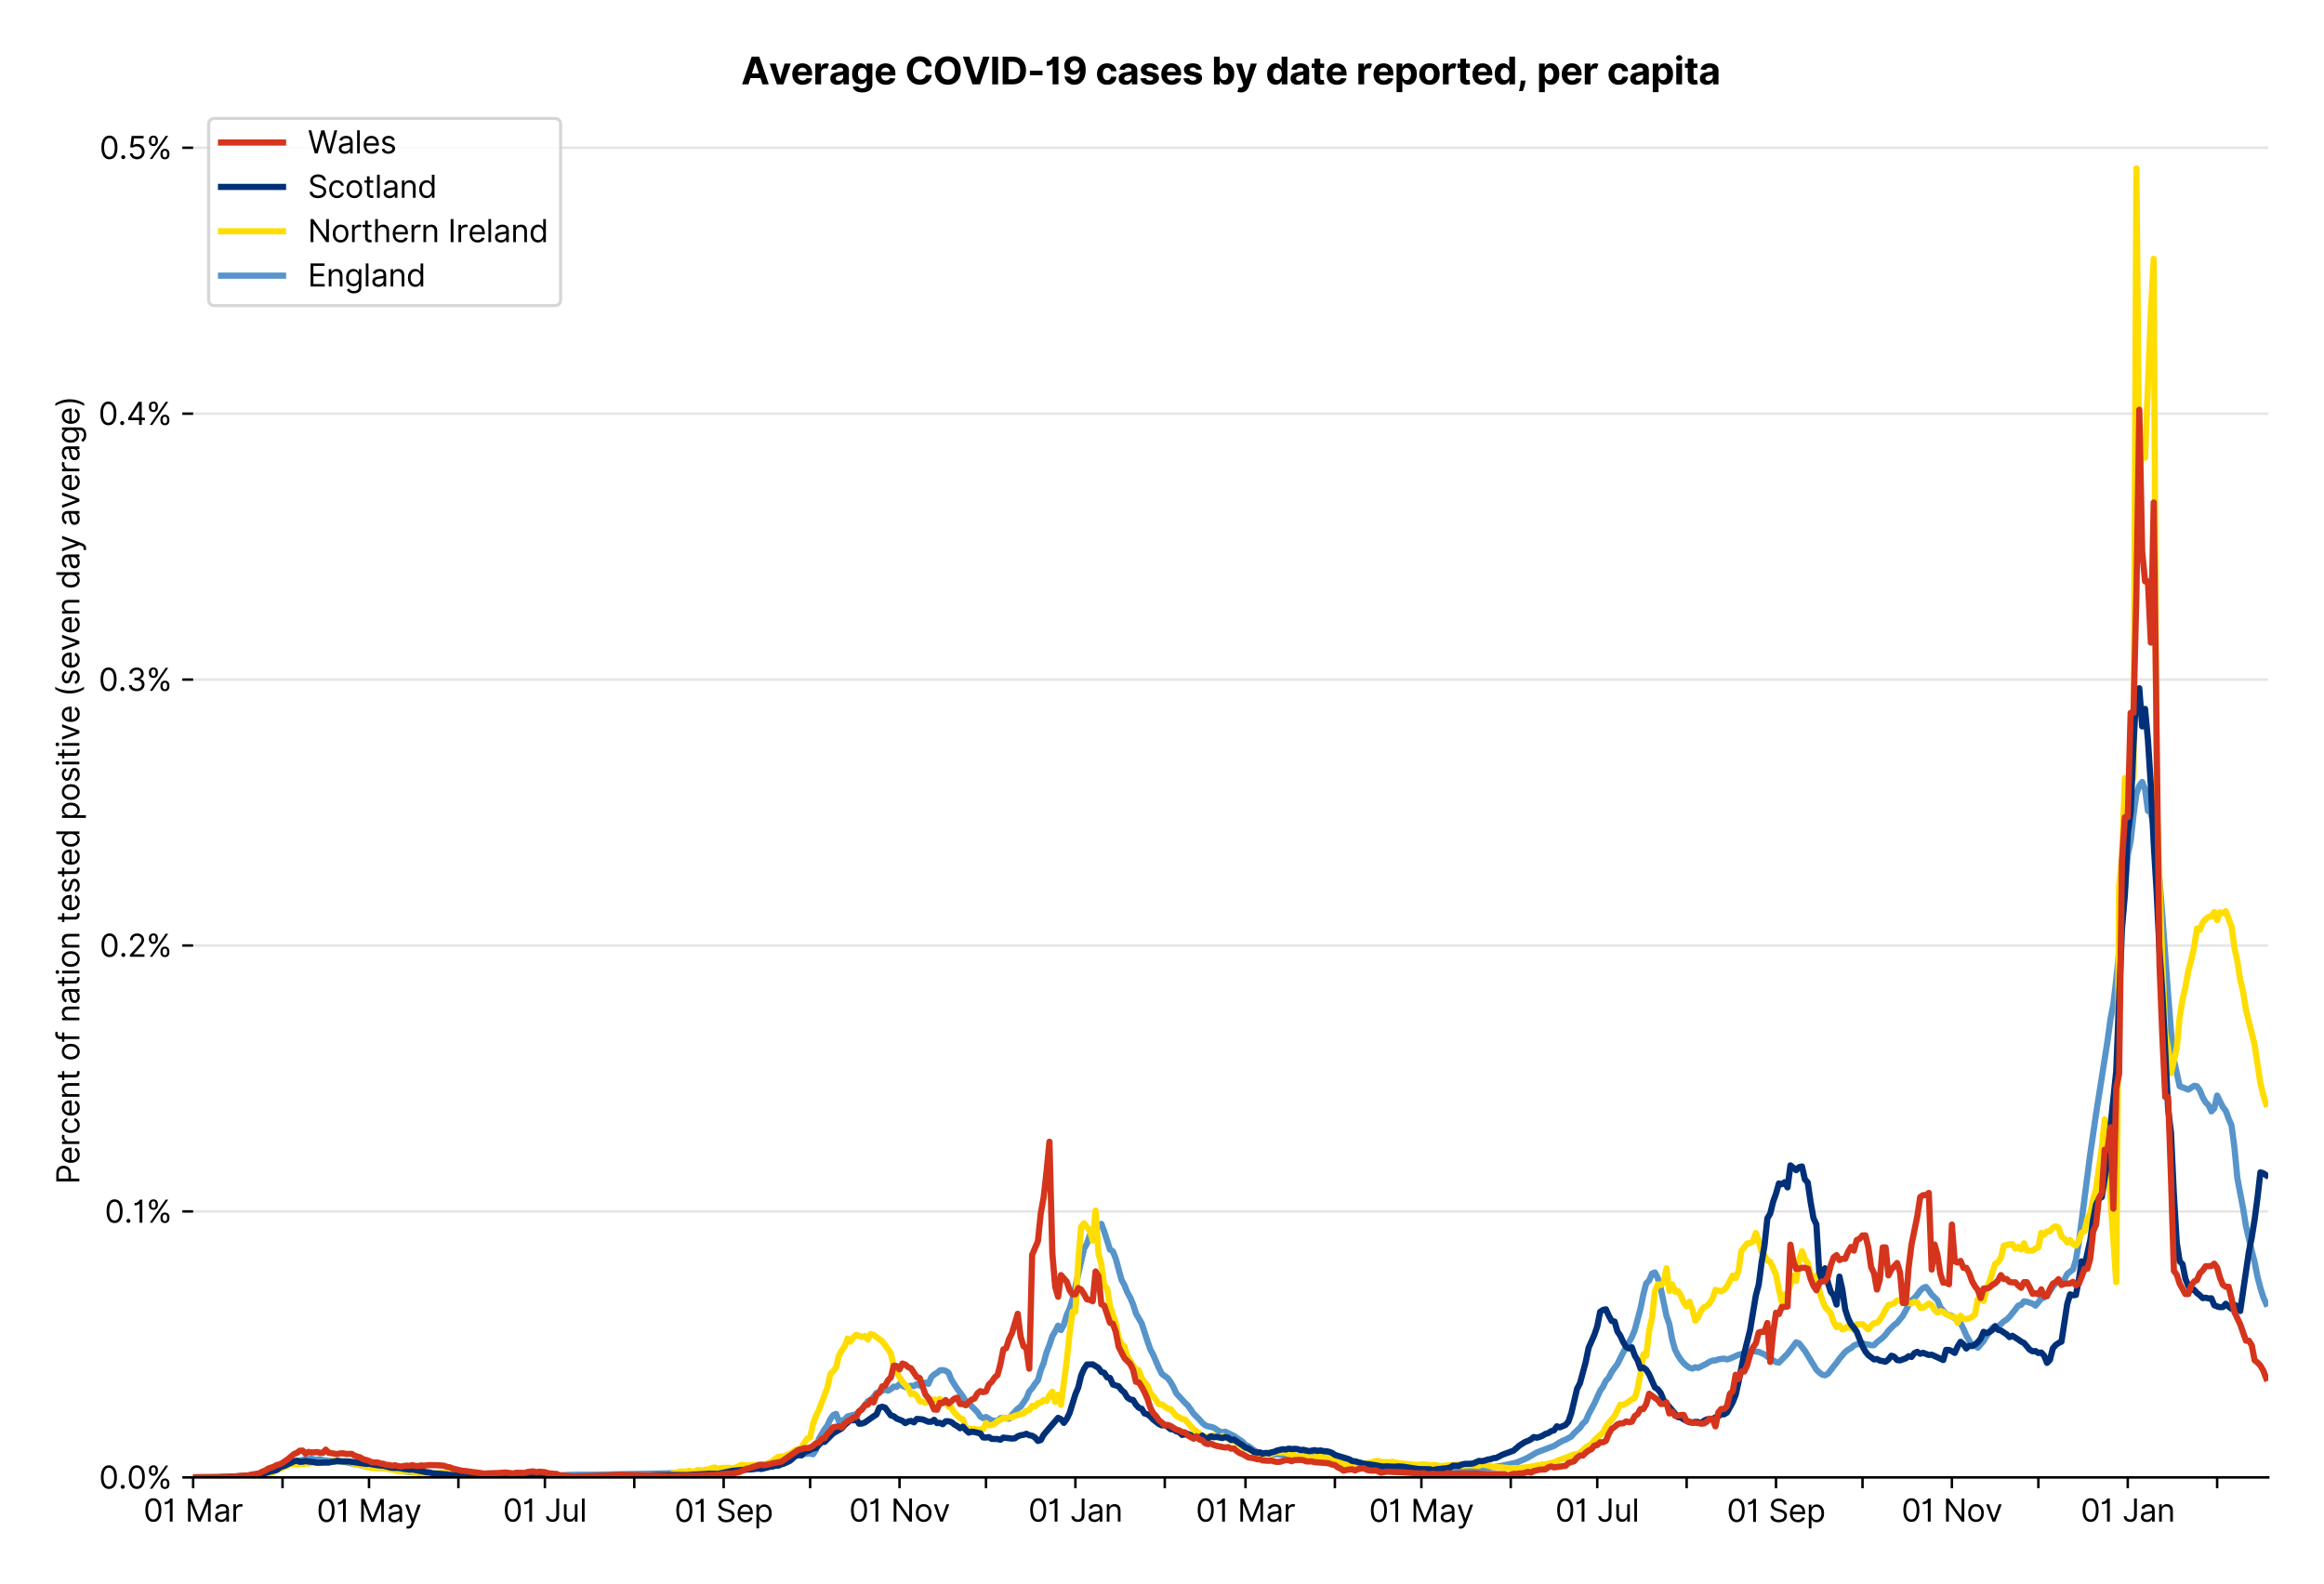 <?xml version="1.0" encoding="utf-8" standalone="no"?>
<!DOCTYPE svg PUBLIC "-//W3C//DTD SVG 1.1//EN"
  "http://www.w3.org/Graphics/SVG/1.1/DTD/svg11.dtd">
<svg xmlns:xlink="http://www.w3.org/1999/xlink" viewBox="0 0 749.925 511.234" xmlns="http://www.w3.org/2000/svg" version="1.1">
 <defs>
  <style type="text/css">*{stroke-linejoin: round; stroke-linecap: butt}</style>
 </defs>
 <g id="figure_1">
  <g id="patch_1">
   <path d="M 0 511.234 
L 749.925 511.234 
L 749.925 0 
L 0 0 
z
" style="fill: #ffffff"/>
  </g>
  <g id="axes_1">
   <g id="patch_2">
    <path d="M 62.325 476.745 
L 731.925 476.745 
L 731.925 33.225 
L 62.325 33.225 
z
" style="fill: #ffffff"/>
   </g>
   <g id="matplotlib.axis_1">
    <g id="xtick_1">
     <g id="line2d_1">
      <defs>
       <path id="mfc13aedeb9" d="M 0 0 
L 0 3.5 
" style="stroke: #000000; stroke-width: 0.8"/>
      </defs>
      <g>
       <use xlink:href="#mfc13aedeb9" x="62.325" y="476.745" style="stroke: #000000; stroke-width: 0.8"/>
      </g>
     </g>
     <g id="text_1">
      <!-- 01 Mar -->
      <g transform="translate(46.288 491.018)scale(0.1 -0.1)">
       <defs>
        <path id="Inter-Regular-30" d="M 2000 -64 
Q 1230 -64 806 561 
Q 382 1186 382 2327 
Q 382 3459 809 4088 
Q 1236 4718 2000 4718 
Q 2764 4718 3191 4088 
Q 3618 3459 3618 2327 
Q 3618 1186 3194 561 
Q 2771 -64 2000 -64 
z
M 2000 436 
Q 2509 436 2791 927 
Q 3073 1418 3073 2327 
Q 3073 3234 2789 3730 
Q 2505 4227 2000 4227 
Q 1496 4227 1211 3730 
Q 927 3234 927 2327 
Q 927 1418 1210 927 
Q 1493 436 2000 436 
z
" transform="scale(0.016)"/>
        <path id="Inter-Regular-31" d="M 1973 4655 
L 1973 0 
L 1409 0 
L 1409 3836 
L 1373 3836 
Q 1341 3773 1209 3692 
Q 1077 3611 868 3551 
Q 659 3491 391 3491 
L 391 3964 
Q 661 3964 859 4061 
Q 1057 4159 1190 4291 
Q 1323 4423 1392 4529 
Q 1461 4636 1473 4655 
L 1973 4655 
z
" transform="scale(0.016)"/>
        <path id="Inter-Regular-20" transform="scale(0.016)"/>
        <path id="Inter-Regular-4d" d="M 564 4655 
L 1236 4655 
L 2818 791 
L 2873 791 
L 4455 4655 
L 5127 4655 
L 5127 0 
L 4600 0 
L 4600 3536 
L 4555 3536 
L 3100 0 
L 2591 0 
L 1136 3536 
L 1091 3536 
L 1091 0 
L 564 0 
L 564 4655 
z
" transform="scale(0.016)"/>
        <path id="Inter-Regular-61" d="M 1518 -82 
Q 1186 -82 916 44 
Q 646 170 486 410 
Q 327 650 327 991 
Q 327 1291 445 1478 
Q 564 1666 761 1773 
Q 959 1880 1199 1933 
Q 1439 1986 1682 2018 
Q 2000 2059 2199 2080 
Q 2398 2102 2490 2154 
Q 2582 2207 2582 2336 
L 2582 2355 
Q 2582 2691 2399 2877 
Q 2216 3064 1846 3064 
Q 1461 3064 1243 2895 
Q 1025 2727 936 2536 
L 427 2718 
Q 564 3036 792 3214 
Q 1021 3393 1292 3464 
Q 1564 3536 1827 3536 
Q 1996 3536 2215 3496 
Q 2434 3457 2640 3334 
Q 2846 3211 2982 2963 
Q 3118 2716 3118 2300 
L 3118 0 
L 2582 0 
L 2582 473 
L 2555 473 
Q 2500 359 2373 229 
Q 2246 100 2034 9 
Q 1823 -82 1518 -82 
z
M 1600 400 
Q 1918 400 2137 525 
Q 2357 650 2469 847 
Q 2582 1045 2582 1264 
L 2582 1755 
Q 2548 1714 2433 1681 
Q 2318 1648 2169 1624 
Q 2021 1600 1881 1583 
Q 1741 1566 1655 1555 
Q 1446 1527 1265 1467 
Q 1084 1407 974 1287 
Q 864 1168 864 964 
Q 864 684 1072 542 
Q 1280 400 1600 400 
z
" transform="scale(0.016)"/>
        <path id="Inter-Regular-72" d="M 491 0 
L 491 3491 
L 1009 3491 
L 1009 2964 
L 1046 2964 
Q 1139 3223 1389 3384 
Q 1639 3545 1955 3545 
Q 2100 3545 2209 3511 
Q 2318 3477 2400 3418 
L 2218 2964 
Q 2161 2993 2085 3010 
Q 2009 3027 1909 3027 
Q 1527 3027 1277 2794 
Q 1027 2561 1027 2209 
L 1027 0 
L 491 0 
z
" transform="scale(0.016)"/>
       </defs>
       <use xlink:href="#Inter-Regular-30"/>
       <use xlink:href="#Inter-Regular-31" x="62.5"/>
       <use xlink:href="#Inter-Regular-20" x="106.676"/>
       <use xlink:href="#Inter-Regular-4d" x="134.801"/>
       <use xlink:href="#Inter-Regular-61" x="225.994"/>
       <use xlink:href="#Inter-Regular-72" x="282.386"/>
      </g>
     </g>
    </g>
    <g id="xtick_2">
     <g id="line2d_2">
      <g>
       <use xlink:href="#mfc13aedeb9" x="91.166" y="476.745" style="stroke: #000000; stroke-width: 0.8"/>
      </g>
     </g>
    </g>
    <g id="xtick_3">
     <g id="line2d_3">
      <g>
       <use xlink:href="#mfc13aedeb9" x="119.077" y="476.745" style="stroke: #000000; stroke-width: 0.8"/>
      </g>
     </g>
     <g id="text_2">
      <!-- 01 May -->
      <g transform="translate(102.174 491.117)scale(0.1 -0.1)">
       <defs>
        <path id="Inter-Regular-79" d="M 818 -1355 
Q 682 -1355 575 -1333 
Q 468 -1311 427 -1291 
L 564 -818 
Q 857 -893 1053 -814 
Q 1250 -736 1391 -345 
L 1509 -18 
L 218 3491 
L 800 3491 
L 1764 709 
L 1800 709 
L 2764 3491 
L 3346 3491 
L 1846 -564 
Q 1550 -1355 818 -1355 
z
" transform="scale(0.016)"/>
       </defs>
       <use xlink:href="#Inter-Regular-30"/>
       <use xlink:href="#Inter-Regular-31" x="62.5"/>
       <use xlink:href="#Inter-Regular-20" x="106.676"/>
       <use xlink:href="#Inter-Regular-4d" x="134.801"/>
       <use xlink:href="#Inter-Regular-61" x="225.994"/>
       <use xlink:href="#Inter-Regular-79" x="282.386"/>
      </g>
     </g>
    </g>
    <g id="xtick_4">
     <g id="line2d_4">
      <g>
       <use xlink:href="#mfc13aedeb9" x="147.919" y="476.745" style="stroke: #000000; stroke-width: 0.8"/>
      </g>
     </g>
    </g>
    <g id="xtick_5">
     <g id="line2d_5">
      <g>
       <use xlink:href="#mfc13aedeb9" x="175.83" y="476.745" style="stroke: #000000; stroke-width: 0.8"/>
      </g>
     </g>
     <g id="text_3">
      <!-- 01 Jul -->
      <g transform="translate(162.286 491.018)scale(0.1 -0.1)">
       <defs>
        <path id="Inter-Regular-4a" d="M 2346 4655 
L 2909 4655 
L 2909 1327 
Q 2909 657 2549 296 
Q 2189 -64 1582 -64 
Q 1200 -64 902 76 
Q 605 216 434 475 
Q 264 734 264 1091 
L 818 1091 
Q 818 795 1034 615 
Q 1250 436 1582 436 
Q 1948 436 2147 664 
Q 2346 893 2346 1327 
L 2346 4655 
z
" transform="scale(0.016)"/>
        <path id="Inter-Regular-75" d="M 2691 1427 
L 2691 3491 
L 3227 3491 
L 3227 0 
L 2691 0 
L 2691 591 
L 2655 591 
Q 2532 325 2273 140 
Q 2014 -45 1618 -45 
Q 1127 -45 809 280 
Q 491 605 491 1273 
L 491 3491 
L 1027 3491 
L 1027 1309 
Q 1027 927 1242 700 
Q 1457 473 1791 473 
Q 1991 473 2199 575 
Q 2407 677 2549 888 
Q 2691 1100 2691 1427 
z
" transform="scale(0.016)"/>
        <path id="Inter-Regular-6c" d="M 1027 4655 
L 1027 0 
L 491 0 
L 491 4655 
L 1027 4655 
z
" transform="scale(0.016)"/>
       </defs>
       <use xlink:href="#Inter-Regular-30"/>
       <use xlink:href="#Inter-Regular-31" x="62.5"/>
       <use xlink:href="#Inter-Regular-20" x="106.676"/>
       <use xlink:href="#Inter-Regular-4a" x="134.801"/>
       <use xlink:href="#Inter-Regular-75" x="189.063"/>
       <use xlink:href="#Inter-Regular-6c" x="247.159"/>
      </g>
     </g>
    </g>
    <g id="xtick_6">
     <g id="line2d_6">
      <g>
       <use xlink:href="#mfc13aedeb9" x="204.671" y="476.745" style="stroke: #000000; stroke-width: 0.8"/>
      </g>
     </g>
    </g>
    <g id="xtick_7">
     <g id="line2d_7">
      <g>
       <use xlink:href="#mfc13aedeb9" x="233.513" y="476.745" style="stroke: #000000; stroke-width: 0.8"/>
      </g>
     </g>
     <g id="text_4">
      <!-- 01 Sep -->
      <g transform="translate(217.625 491.117)scale(0.1 -0.1)">
       <defs>
        <path id="Inter-Regular-53" d="M 3109 3491 
Q 3068 3836 2777 4027 
Q 2486 4218 2064 4218 
Q 1600 4218 1318 3999 
Q 1036 3780 1036 3445 
Q 1036 3195 1189 3042 
Q 1343 2889 1553 2803 
Q 1764 2718 1936 2673 
L 2409 2545 
Q 2591 2498 2815 2414 
Q 3039 2330 3244 2185 
Q 3450 2041 3584 1816 
Q 3718 1591 3718 1264 
Q 3718 886 3521 581 
Q 3325 277 2949 97 
Q 2573 -82 2036 -82 
Q 1286 -82 845 272 
Q 405 627 364 1200 
L 946 1200 
Q 968 936 1124 764 
Q 1280 593 1519 510 
Q 1759 427 2036 427 
Q 2359 427 2616 533 
Q 2873 639 3023 828 
Q 3173 1018 3173 1273 
Q 3173 1505 3043 1650 
Q 2914 1795 2702 1886 
Q 2491 1977 2246 2045 
L 1673 2209 
Q 1127 2366 809 2657 
Q 491 2948 491 3418 
Q 491 3809 703 4101 
Q 916 4393 1276 4555 
Q 1636 4718 2082 4718 
Q 2532 4718 2882 4558 
Q 3232 4398 3437 4120 
Q 3643 3843 3655 3491 
L 3109 3491 
z
" transform="scale(0.016)"/>
        <path id="Inter-Regular-65" d="M 1955 -73 
Q 1450 -73 1085 151 
Q 721 375 524 778 
Q 327 1182 327 1718 
Q 327 2255 524 2665 
Q 721 3075 1074 3305 
Q 1427 3536 1900 3536 
Q 2173 3536 2439 3445 
Q 2705 3355 2923 3151 
Q 3141 2948 3270 2614 
Q 3400 2280 3400 1791 
L 3400 1564 
L 866 1564 
Q 884 1005 1183 707 
Q 1482 409 1955 409 
Q 2271 409 2498 545 
Q 2725 682 2827 955 
L 3346 809 
Q 3223 414 2854 170 
Q 2486 -73 1955 -73 
z
M 866 2027 
L 2855 2027 
Q 2855 2470 2595 2762 
Q 2336 3055 1900 3055 
Q 1593 3055 1368 2911 
Q 1143 2768 1013 2533 
Q 884 2298 866 2027 
z
" transform="scale(0.016)"/>
        <path id="Inter-Regular-70" d="M 491 -1309 
L 491 3491 
L 1009 3491 
L 1009 2936 
L 1073 2936 
Q 1132 3027 1237 3169 
Q 1343 3311 1542 3423 
Q 1741 3536 2082 3536 
Q 2523 3536 2859 3315 
Q 3196 3095 3384 2690 
Q 3573 2286 3573 1736 
Q 3573 1182 3384 776 
Q 3196 370 2861 148 
Q 2527 -73 2091 -73 
Q 1755 -73 1552 39 
Q 1350 152 1241 296 
Q 1132 441 1073 536 
L 1027 536 
L 1027 -1309 
L 491 -1309 
z
M 1018 1745 
Q 1018 1152 1276 780 
Q 1534 409 2018 409 
Q 2355 409 2581 587 
Q 2807 766 2921 1069 
Q 3036 1373 3036 1745 
Q 3036 2114 2923 2410 
Q 2811 2707 2585 2881 
Q 2359 3055 2018 3055 
Q 1527 3055 1272 2693 
Q 1018 2332 1018 1745 
z
" transform="scale(0.016)"/>
       </defs>
       <use xlink:href="#Inter-Regular-30"/>
       <use xlink:href="#Inter-Regular-31" x="62.5"/>
       <use xlink:href="#Inter-Regular-20" x="106.676"/>
       <use xlink:href="#Inter-Regular-53" x="134.801"/>
       <use xlink:href="#Inter-Regular-65" x="198.58"/>
       <use xlink:href="#Inter-Regular-70" x="256.818"/>
      </g>
     </g>
    </g>
    <g id="xtick_8">
     <g id="line2d_8">
      <g>
       <use xlink:href="#mfc13aedeb9" x="261.424" y="476.745" style="stroke: #000000; stroke-width: 0.8"/>
      </g>
     </g>
    </g>
    <g id="xtick_9">
     <g id="line2d_9">
      <g>
       <use xlink:href="#mfc13aedeb9" x="290.265" y="476.745" style="stroke: #000000; stroke-width: 0.8"/>
      </g>
     </g>
     <g id="text_5">
      <!-- 01 Nov -->
      <g transform="translate(273.994 491.018)scale(0.1 -0.1)">
       <defs>
        <path id="Inter-Regular-4e" d="M 4255 4655 
L 4255 0 
L 3709 0 
L 1173 3655 
L 1127 3655 
L 1127 0 
L 564 0 
L 564 4655 
L 1109 4655 
L 3655 991 
L 3700 991 
L 3700 4655 
L 4255 4655 
z
" transform="scale(0.016)"/>
        <path id="Inter-Regular-6f" d="M 1909 -73 
Q 1436 -73 1080 152 
Q 725 377 526 781 
Q 327 1186 327 1727 
Q 327 2273 526 2679 
Q 725 3086 1080 3311 
Q 1436 3536 1909 3536 
Q 2382 3536 2737 3311 
Q 3093 3086 3292 2679 
Q 3491 2273 3491 1727 
Q 3491 1186 3292 781 
Q 3093 377 2737 152 
Q 2382 -73 1909 -73 
z
M 1909 409 
Q 2268 409 2500 593 
Q 2732 777 2843 1077 
Q 2955 1377 2955 1727 
Q 2955 2077 2843 2379 
Q 2732 2682 2500 2868 
Q 2268 3055 1909 3055 
Q 1550 3055 1318 2868 
Q 1086 2682 975 2379 
Q 864 2077 864 1727 
Q 864 1377 975 1077 
Q 1086 777 1318 593 
Q 1550 409 1909 409 
z
" transform="scale(0.016)"/>
        <path id="Inter-Regular-76" d="M 3346 3491 
L 2055 0 
L 1509 0 
L 218 3491 
L 800 3491 
L 1764 709 
L 1800 709 
L 2764 3491 
L 3346 3491 
z
" transform="scale(0.016)"/>
       </defs>
       <use xlink:href="#Inter-Regular-30"/>
       <use xlink:href="#Inter-Regular-31" x="62.5"/>
       <use xlink:href="#Inter-Regular-20" x="106.676"/>
       <use xlink:href="#Inter-Regular-4e" x="134.801"/>
       <use xlink:href="#Inter-Regular-6f" x="210.085"/>
       <use xlink:href="#Inter-Regular-76" x="269.744"/>
      </g>
     </g>
    </g>
    <g id="xtick_10">
     <g id="line2d_10">
      <g>
       <use xlink:href="#mfc13aedeb9" x="318.176" y="476.745" style="stroke: #000000; stroke-width: 0.8"/>
      </g>
     </g>
    </g>
    <g id="xtick_11">
     <g id="line2d_11">
      <g>
       <use xlink:href="#mfc13aedeb9" x="347.018" y="476.745" style="stroke: #000000; stroke-width: 0.8"/>
      </g>
     </g>
     <g id="text_6">
      <!-- 01 Jan -->
      <g transform="translate(331.818 491.018)scale(0.1 -0.1)">
       <defs>
        <path id="Inter-Regular-6e" d="M 1027 2100 
L 1027 0 
L 491 0 
L 491 3491 
L 1009 3491 
L 1009 2945 
L 1055 2945 
Q 1177 3211 1427 3373 
Q 1677 3536 2073 3536 
Q 2602 3536 2928 3211 
Q 3255 2886 3255 2218 
L 3255 0 
L 2718 0 
L 2718 2182 
Q 2718 2593 2504 2824 
Q 2291 3055 1918 3055 
Q 1534 3055 1280 2806 
Q 1027 2557 1027 2100 
z
" transform="scale(0.016)"/>
       </defs>
       <use xlink:href="#Inter-Regular-30"/>
       <use xlink:href="#Inter-Regular-31" x="62.5"/>
       <use xlink:href="#Inter-Regular-20" x="106.676"/>
       <use xlink:href="#Inter-Regular-4a" x="134.801"/>
       <use xlink:href="#Inter-Regular-61" x="189.063"/>
       <use xlink:href="#Inter-Regular-6e" x="245.455"/>
      </g>
     </g>
    </g>
    <g id="xtick_12">
     <g id="line2d_12">
      <g>
       <use xlink:href="#mfc13aedeb9" x="375.859" y="476.745" style="stroke: #000000; stroke-width: 0.8"/>
      </g>
     </g>
    </g>
    <g id="xtick_13">
     <g id="line2d_13">
      <g>
       <use xlink:href="#mfc13aedeb9" x="401.909" y="476.745" style="stroke: #000000; stroke-width: 0.8"/>
      </g>
     </g>
     <g id="text_7">
      <!-- 01 Mar -->
      <g transform="translate(385.873 491.018)scale(0.1 -0.1)">
       <use xlink:href="#Inter-Regular-30"/>
       <use xlink:href="#Inter-Regular-31" x="62.5"/>
       <use xlink:href="#Inter-Regular-20" x="106.676"/>
       <use xlink:href="#Inter-Regular-4d" x="134.801"/>
       <use xlink:href="#Inter-Regular-61" x="225.994"/>
       <use xlink:href="#Inter-Regular-72" x="282.386"/>
      </g>
     </g>
    </g>
    <g id="xtick_14">
     <g id="line2d_14">
      <g>
       <use xlink:href="#mfc13aedeb9" x="430.751" y="476.745" style="stroke: #000000; stroke-width: 0.8"/>
      </g>
     </g>
    </g>
    <g id="xtick_15">
     <g id="line2d_15">
      <g>
       <use xlink:href="#mfc13aedeb9" x="458.662" y="476.745" style="stroke: #000000; stroke-width: 0.8"/>
      </g>
     </g>
     <g id="text_8">
      <!-- 01 May -->
      <g transform="translate(441.759 491.117)scale(0.1 -0.1)">
       <use xlink:href="#Inter-Regular-30"/>
       <use xlink:href="#Inter-Regular-31" x="62.5"/>
       <use xlink:href="#Inter-Regular-20" x="106.676"/>
       <use xlink:href="#Inter-Regular-4d" x="134.801"/>
       <use xlink:href="#Inter-Regular-61" x="225.994"/>
       <use xlink:href="#Inter-Regular-79" x="282.386"/>
      </g>
     </g>
    </g>
    <g id="xtick_16">
     <g id="line2d_16">
      <g>
       <use xlink:href="#mfc13aedeb9" x="487.503" y="476.745" style="stroke: #000000; stroke-width: 0.8"/>
      </g>
     </g>
    </g>
    <g id="xtick_17">
     <g id="line2d_17">
      <g>
       <use xlink:href="#mfc13aedeb9" x="515.414" y="476.745" style="stroke: #000000; stroke-width: 0.8"/>
      </g>
     </g>
     <g id="text_9">
      <!-- 01 Jul -->
      <g transform="translate(501.871 491.018)scale(0.1 -0.1)">
       <use xlink:href="#Inter-Regular-30"/>
       <use xlink:href="#Inter-Regular-31" x="62.5"/>
       <use xlink:href="#Inter-Regular-20" x="106.676"/>
       <use xlink:href="#Inter-Regular-4a" x="134.801"/>
       <use xlink:href="#Inter-Regular-75" x="189.063"/>
       <use xlink:href="#Inter-Regular-6c" x="247.159"/>
      </g>
     </g>
    </g>
    <g id="xtick_18">
     <g id="line2d_18">
      <g>
       <use xlink:href="#mfc13aedeb9" x="544.256" y="476.745" style="stroke: #000000; stroke-width: 0.8"/>
      </g>
     </g>
    </g>
    <g id="xtick_19">
     <g id="line2d_19">
      <g>
       <use xlink:href="#mfc13aedeb9" x="573.097" y="476.745" style="stroke: #000000; stroke-width: 0.8"/>
      </g>
     </g>
     <g id="text_10">
      <!-- 01 Sep -->
      <g transform="translate(557.21 491.117)scale(0.1 -0.1)">
       <use xlink:href="#Inter-Regular-30"/>
       <use xlink:href="#Inter-Regular-31" x="62.5"/>
       <use xlink:href="#Inter-Regular-20" x="106.676"/>
       <use xlink:href="#Inter-Regular-53" x="134.801"/>
       <use xlink:href="#Inter-Regular-65" x="198.58"/>
       <use xlink:href="#Inter-Regular-70" x="256.818"/>
      </g>
     </g>
    </g>
    <g id="xtick_20">
     <g id="line2d_20">
      <g>
       <use xlink:href="#mfc13aedeb9" x="601.008" y="476.745" style="stroke: #000000; stroke-width: 0.8"/>
      </g>
     </g>
    </g>
    <g id="xtick_21">
     <g id="line2d_21">
      <g>
       <use xlink:href="#mfc13aedeb9" x="629.85" y="476.745" style="stroke: #000000; stroke-width: 0.8"/>
      </g>
     </g>
     <g id="text_11">
      <!-- 01 Nov -->
      <g transform="translate(613.579 491.018)scale(0.1 -0.1)">
       <use xlink:href="#Inter-Regular-30"/>
       <use xlink:href="#Inter-Regular-31" x="62.5"/>
       <use xlink:href="#Inter-Regular-20" x="106.676"/>
       <use xlink:href="#Inter-Regular-4e" x="134.801"/>
       <use xlink:href="#Inter-Regular-6f" x="210.085"/>
       <use xlink:href="#Inter-Regular-76" x="269.744"/>
      </g>
     </g>
    </g>
    <g id="xtick_22">
     <g id="line2d_22">
      <g>
       <use xlink:href="#mfc13aedeb9" x="657.761" y="476.745" style="stroke: #000000; stroke-width: 0.8"/>
      </g>
     </g>
    </g>
    <g id="xtick_23">
     <g id="line2d_23">
      <g>
       <use xlink:href="#mfc13aedeb9" x="686.602" y="476.745" style="stroke: #000000; stroke-width: 0.8"/>
      </g>
     </g>
     <g id="text_12">
      <!-- 01 Jan -->
      <g transform="translate(671.403 491.018)scale(0.1 -0.1)">
       <use xlink:href="#Inter-Regular-30"/>
       <use xlink:href="#Inter-Regular-31" x="62.5"/>
       <use xlink:href="#Inter-Regular-20" x="106.676"/>
       <use xlink:href="#Inter-Regular-4a" x="134.801"/>
       <use xlink:href="#Inter-Regular-61" x="189.063"/>
       <use xlink:href="#Inter-Regular-6e" x="245.455"/>
      </g>
     </g>
    </g>
    <g id="xtick_24">
     <g id="line2d_24">
      <g>
       <use xlink:href="#mfc13aedeb9" x="715.443" y="476.745" style="stroke: #000000; stroke-width: 0.8"/>
      </g>
     </g>
    </g>
   </g>
   <g id="matplotlib.axis_2">
    <g id="ytick_1">
     <g id="line2d_25">
      <path d="M 62.325 476.745 
L 731.925 476.745 
" clip-path="url(#p5d6479ded5)" style="fill: none; stroke: #e5e5e5; stroke-width: 0.8; stroke-linecap: square"/>
     </g>
     <g id="line2d_26">
      <defs>
       <path id="m77532ede25" d="M 0 0 
L -3.5 0 
" style="stroke: #000000; stroke-width: 0.8"/>
      </defs>
      <g>
       <use xlink:href="#m77532ede25" x="62.325" y="476.745" style="stroke: #000000; stroke-width: 0.8"/>
      </g>
     </g>
     <g id="text_13">
      <!-- 0.0% -->
      <g transform="translate(31.944 480.382)scale(0.1 -0.1)">
       <defs>
        <path id="Inter-Regular-2e" d="M 882 -36 
Q 714 -36 593 84 
Q 473 205 473 373 
Q 473 541 593 661 
Q 714 782 882 782 
Q 1050 782 1170 661 
Q 1291 541 1291 373 
Q 1291 205 1170 84 
Q 1050 -36 882 -36 
z
" transform="scale(0.016)"/>
        <path id="Inter-Regular-25" d="M 2855 873 
L 2855 1118 
Q 2855 1373 2960 1585 
Q 3066 1798 3269 1926 
Q 3473 2055 3764 2055 
Q 4059 2055 4259 1926 
Q 4459 1798 4561 1585 
Q 4664 1373 4664 1118 
L 4664 873 
Q 4664 618 4560 405 
Q 4457 193 4256 64 
Q 4055 -64 3764 -64 
Q 3468 -64 3266 64 
Q 3064 193 2959 405 
Q 2855 618 2855 873 
z
M 536 3536 
L 536 3782 
Q 536 4036 642 4248 
Q 748 4461 951 4589 
Q 1155 4718 1446 4718 
Q 1741 4718 1941 4589 
Q 2141 4461 2243 4248 
Q 2346 4036 2346 3782 
L 2346 3536 
Q 2346 3282 2242 3069 
Q 2139 2857 1937 2728 
Q 1736 2600 1446 2600 
Q 1150 2600 948 2728 
Q 746 2857 641 3069 
Q 536 3282 536 3536 
z
M 709 0 
L 3909 4655 
L 4427 4655 
L 1227 0 
L 709 0 
z
M 3318 1118 
L 3318 873 
Q 3318 661 3418 494 
Q 3518 327 3764 327 
Q 4002 327 4101 494 
Q 4200 661 4200 873 
L 4200 1118 
Q 4200 1330 4104 1497 
Q 4009 1664 3764 1664 
Q 3525 1664 3421 1497 
Q 3318 1330 3318 1118 
z
M 1000 3782 
L 1000 3536 
Q 1000 3325 1100 3158 
Q 1200 2991 1446 2991 
Q 1684 2991 1783 3158 
Q 1882 3325 1882 3536 
L 1882 3782 
Q 1882 3993 1786 4160 
Q 1691 4327 1446 4327 
Q 1207 4327 1103 4160 
Q 1000 3993 1000 3782 
z
" transform="scale(0.016)"/>
       </defs>
       <use xlink:href="#Inter-Regular-30"/>
       <use xlink:href="#Inter-Regular-2e" x="62.5"/>
       <use xlink:href="#Inter-Regular-30" x="90.057"/>
       <use xlink:href="#Inter-Regular-25" x="152.557"/>
      </g>
     </g>
    </g>
    <g id="ytick_2">
     <g id="line2d_27">
      <path d="M 62.325 390.93 
L 731.925 390.93 
" clip-path="url(#p5d6479ded5)" style="fill: none; stroke: #e5e5e5; stroke-width: 0.8; stroke-linecap: square"/>
     </g>
     <g id="line2d_28">
      <g>
       <use xlink:href="#m77532ede25" x="62.325" y="390.93" style="stroke: #000000; stroke-width: 0.8"/>
      </g>
     </g>
     <g id="text_14">
      <!-- 0.1% -->
      <g transform="translate(33.777 394.567)scale(0.1 -0.1)">
       <use xlink:href="#Inter-Regular-30"/>
       <use xlink:href="#Inter-Regular-2e" x="62.5"/>
       <use xlink:href="#Inter-Regular-31" x="90.057"/>
       <use xlink:href="#Inter-Regular-25" x="134.233"/>
      </g>
     </g>
    </g>
    <g id="ytick_3">
     <g id="line2d_29">
      <path d="M 62.325 305.116 
L 731.925 305.116 
" clip-path="url(#p5d6479ded5)" style="fill: none; stroke: #e5e5e5; stroke-width: 0.8; stroke-linecap: square"/>
     </g>
     <g id="line2d_30">
      <g>
       <use xlink:href="#m77532ede25" x="62.325" y="305.116" style="stroke: #000000; stroke-width: 0.8"/>
      </g>
     </g>
     <g id="text_15">
      <!-- 0.2% -->
      <g transform="translate(32.142 308.752)scale(0.1 -0.1)">
       <defs>
        <path id="Inter-Regular-32" d="M 482 0 
L 482 409 
L 2018 2091 
Q 2289 2386 2464 2605 
Q 2639 2825 2724 3019 
Q 2809 3214 2809 3427 
Q 2809 3795 2553 4011 
Q 2298 4227 1918 4227 
Q 1514 4227 1275 3985 
Q 1036 3743 1036 3345 
L 500 3345 
Q 500 3755 688 4064 
Q 877 4373 1203 4545 
Q 1530 4718 1936 4718 
Q 2346 4718 2661 4545 
Q 2977 4373 3156 4079 
Q 3336 3786 3336 3427 
Q 3336 3170 3244 2926 
Q 3152 2682 2926 2383 
Q 2700 2084 2300 1655 
L 1255 536 
L 1255 500 
L 3418 500 
L 3418 0 
L 482 0 
z
" transform="scale(0.016)"/>
       </defs>
       <use xlink:href="#Inter-Regular-30"/>
       <use xlink:href="#Inter-Regular-2e" x="62.5"/>
       <use xlink:href="#Inter-Regular-32" x="90.057"/>
       <use xlink:href="#Inter-Regular-25" x="150.568"/>
      </g>
     </g>
    </g>
    <g id="ytick_4">
     <g id="line2d_31">
      <path d="M 62.325 219.301 
L 731.925 219.301 
" clip-path="url(#p5d6479ded5)" style="fill: none; stroke: #e5e5e5; stroke-width: 0.8; stroke-linecap: square"/>
     </g>
     <g id="line2d_32">
      <g>
       <use xlink:href="#m77532ede25" x="62.325" y="219.301" style="stroke: #000000; stroke-width: 0.8"/>
      </g>
     </g>
     <g id="text_16">
      <!-- 0.3% -->
      <g transform="translate(31.83 222.938)scale(0.1 -0.1)">
       <defs>
        <path id="Inter-Regular-33" d="M 2055 -64 
Q 1605 -64 1253 90 
Q 902 245 696 521 
Q 491 798 473 1164 
L 1046 1164 
Q 1071 827 1356 631 
Q 1641 436 2046 436 
Q 2493 436 2783 664 
Q 3073 893 3073 1264 
Q 3073 1650 2787 1893 
Q 2502 2136 1973 2136 
L 1600 2136 
L 1600 2636 
L 1973 2636 
Q 2386 2636 2647 2856 
Q 2909 3077 2909 3445 
Q 2909 3798 2679 4012 
Q 2450 4227 2064 4227 
Q 1823 4227 1610 4139 
Q 1398 4052 1264 3887 
Q 1130 3723 1118 3491 
L 573 3491 
Q 586 3857 793 4133 
Q 1000 4409 1335 4563 
Q 1671 4718 2073 4718 
Q 2505 4718 2814 4544 
Q 3123 4370 3289 4086 
Q 3455 3802 3455 3473 
Q 3455 3080 3249 2802 
Q 3043 2525 2691 2418 
L 2691 2382 
Q 3132 2309 3379 2008 
Q 3627 1707 3627 1264 
Q 3627 884 3421 583 
Q 3216 282 2861 109 
Q 2507 -64 2055 -64 
z
" transform="scale(0.016)"/>
       </defs>
       <use xlink:href="#Inter-Regular-30"/>
       <use xlink:href="#Inter-Regular-2e" x="62.5"/>
       <use xlink:href="#Inter-Regular-33" x="90.057"/>
       <use xlink:href="#Inter-Regular-25" x="153.693"/>
      </g>
     </g>
    </g>
    <g id="ytick_5">
     <g id="line2d_33">
      <path d="M 62.325 133.486 
L 731.925 133.486 
" clip-path="url(#p5d6479ded5)" style="fill: none; stroke: #e5e5e5; stroke-width: 0.8; stroke-linecap: square"/>
     </g>
     <g id="line2d_34">
      <g>
       <use xlink:href="#m77532ede25" x="62.325" y="133.486" style="stroke: #000000; stroke-width: 0.8"/>
      </g>
     </g>
     <g id="text_17">
      <!-- 0.4% -->
      <g transform="translate(31.773 137.123)scale(0.1 -0.1)">
       <defs>
        <path id="Inter-Regular-34" d="M 373 955 
L 373 1418 
L 2418 4655 
L 3100 4655 
L 3100 1455 
L 3736 1455 
L 3736 955 
L 3100 955 
L 3100 0 
L 2564 0 
L 2564 955 
L 373 955 
z
M 2564 1455 
L 2564 3936 
L 2527 3936 
L 982 1491 
L 982 1455 
L 2564 1455 
z
" transform="scale(0.016)"/>
       </defs>
       <use xlink:href="#Inter-Regular-30"/>
       <use xlink:href="#Inter-Regular-2e" x="62.5"/>
       <use xlink:href="#Inter-Regular-34" x="90.057"/>
       <use xlink:href="#Inter-Regular-25" x="154.261"/>
      </g>
     </g>
    </g>
    <g id="ytick_6">
     <g id="line2d_35">
      <path d="M 62.325 47.671 
L 731.925 47.671 
" clip-path="url(#p5d6479ded5)" style="fill: none; stroke: #e5e5e5; stroke-width: 0.8; stroke-linecap: square"/>
     </g>
     <g id="line2d_36">
      <g>
       <use xlink:href="#m77532ede25" x="62.325" y="47.671" style="stroke: #000000; stroke-width: 0.8"/>
      </g>
     </g>
     <g id="text_18">
      <!-- 0.5% -->
      <g transform="translate(32.114 51.308)scale(0.1 -0.1)">
       <defs>
        <path id="Inter-Regular-35" d="M 1936 -64 
Q 1536 -64 1216 95 
Q 896 255 702 532 
Q 509 809 491 1164 
L 1036 1164 
Q 1068 848 1324 642 
Q 1580 436 1936 436 
Q 2223 436 2447 570 
Q 2671 705 2799 940 
Q 2927 1175 2927 1473 
Q 2927 1777 2794 2017 
Q 2661 2257 2429 2395 
Q 2198 2534 1900 2536 
Q 1686 2539 1461 2472 
Q 1236 2405 1091 2300 
L 564 2364 
L 846 4655 
L 3264 4655 
L 3264 4155 
L 1318 4155 
L 1155 2782 
L 1182 2782 
Q 1325 2895 1541 2970 
Q 1757 3045 1991 3045 
Q 2418 3045 2753 2842 
Q 3089 2639 3281 2286 
Q 3473 1934 3473 1482 
Q 3473 1036 3274 687 
Q 3075 339 2727 137 
Q 2380 -64 1936 -64 
z
" transform="scale(0.016)"/>
       </defs>
       <use xlink:href="#Inter-Regular-30"/>
       <use xlink:href="#Inter-Regular-2e" x="62.5"/>
       <use xlink:href="#Inter-Regular-35" x="90.057"/>
       <use xlink:href="#Inter-Regular-25" x="150.852"/>
      </g>
     </g>
    </g>
    <g id="text_19">
     <!-- Percent of nation tested positive (seven day average) -->
     <g transform="translate(25.614 382.124)rotate(-90)scale(0.1 -0.1)">
      <defs>
       <path id="Inter-Regular-50" d="M 564 0 
L 564 4655 
L 2136 4655 
Q 2684 4655 3033 4458 
Q 3382 4261 3550 3927 
Q 3718 3593 3718 3182 
Q 3718 2770 3551 2434 
Q 3384 2098 3036 1899 
Q 2689 1700 2146 1700 
L 1127 1700 
L 1127 0 
L 564 0 
z
M 1127 2200 
L 2127 2200 
Q 2689 2200 2926 2482 
Q 3164 2764 3164 3182 
Q 3164 3602 2925 3878 
Q 2686 4155 2118 4155 
L 1127 4155 
L 1127 2200 
z
" transform="scale(0.016)"/>
       <path id="Inter-Regular-63" d="M 1909 -73 
Q 1418 -73 1063 159 
Q 709 391 518 798 
Q 327 1205 327 1727 
Q 327 2259 524 2667 
Q 721 3075 1074 3305 
Q 1427 3536 1900 3536 
Q 2268 3536 2563 3400 
Q 2859 3264 3047 3018 
Q 3236 2773 3282 2445 
L 2746 2445 
Q 2684 2684 2474 2869 
Q 2264 3055 1909 3055 
Q 1439 3055 1151 2697 
Q 864 2339 864 1745 
Q 864 1139 1148 774 
Q 1432 409 1909 409 
Q 2223 409 2447 570 
Q 2671 732 2746 1018 
L 3282 1018 
Q 3236 709 3058 462 
Q 2880 216 2588 71 
Q 2296 -73 1909 -73 
z
" transform="scale(0.016)"/>
       <path id="Inter-Regular-74" d="M 2009 3491 
L 2009 3036 
L 1264 3036 
L 1264 1000 
Q 1264 773 1331 660 
Q 1398 548 1503 510 
Q 1609 473 1727 473 
Q 1816 473 1873 483 
Q 1930 493 1964 500 
L 2073 18 
Q 2018 -2 1920 -23 
Q 1823 -45 1673 -45 
Q 1446 -45 1228 52 
Q 1011 150 869 350 
Q 727 550 727 855 
L 727 3036 
L 200 3036 
L 200 3491 
L 727 3491 
L 727 4327 
L 1264 4327 
L 1264 3491 
L 2009 3491 
z
" transform="scale(0.016)"/>
       <path id="Inter-Regular-66" d="M 2046 3491 
L 2046 3036 
L 1264 3036 
L 1264 0 
L 727 0 
L 727 3036 
L 164 3036 
L 164 3491 
L 727 3491 
L 727 3973 
Q 727 4273 868 4473 
Q 1009 4673 1234 4773 
Q 1459 4873 1709 4873 
Q 1907 4873 2032 4841 
Q 2157 4809 2218 4782 
L 2064 4318 
Q 2023 4332 1951 4352 
Q 1880 4373 1764 4373 
Q 1498 4373 1381 4239 
Q 1264 4105 1264 3845 
L 1264 3491 
L 2046 3491 
z
" transform="scale(0.016)"/>
       <path id="Inter-Regular-69" d="M 491 0 
L 491 3491 
L 1027 3491 
L 1027 0 
L 491 0 
z
M 764 4073 
Q 607 4073 494 4179 
Q 382 4286 382 4436 
Q 382 4586 494 4693 
Q 607 4800 764 4800 
Q 921 4800 1033 4693 
Q 1146 4586 1146 4436 
Q 1146 4286 1033 4179 
Q 921 4073 764 4073 
z
" transform="scale(0.016)"/>
       <path id="Inter-Regular-73" d="M 2964 2709 
L 2482 2573 
Q 2411 2755 2245 2914 
Q 2080 3073 1727 3073 
Q 1407 3073 1194 2926 
Q 982 2780 982 2555 
Q 982 2355 1127 2239 
Q 1273 2123 1582 2045 
L 2100 1918 
Q 3027 1691 3027 973 
Q 3027 673 2855 436 
Q 2684 200 2377 63 
Q 2071 -73 1664 -73 
Q 1130 -73 780 159 
Q 430 391 336 836 
L 846 964 
Q 989 400 1655 400 
Q 2030 400 2251 560 
Q 2473 720 2473 945 
Q 2473 1316 1955 1436 
L 1373 1573 
Q 893 1686 669 1926 
Q 446 2166 446 2527 
Q 446 2823 613 3050 
Q 780 3277 1069 3406 
Q 1359 3536 1727 3536 
Q 2246 3536 2542 3309 
Q 2839 3082 2964 2709 
z
" transform="scale(0.016)"/>
       <path id="Inter-Regular-64" d="M 1809 -73 
Q 1373 -73 1039 148 
Q 705 370 516 776 
Q 327 1182 327 1736 
Q 327 2286 516 2690 
Q 705 3095 1041 3315 
Q 1377 3536 1818 3536 
Q 2159 3536 2358 3423 
Q 2557 3311 2662 3169 
Q 2768 3027 2827 2936 
L 2873 2936 
L 2873 4655 
L 3409 4655 
L 3409 0 
L 2891 0 
L 2891 536 
L 2827 536 
Q 2768 441 2659 296 
Q 2550 152 2348 39 
Q 2146 -73 1809 -73 
z
M 1882 409 
Q 2366 409 2624 780 
Q 2882 1152 2882 1745 
Q 2882 2332 2627 2693 
Q 2373 3055 1882 3055 
Q 1541 3055 1315 2881 
Q 1089 2707 976 2410 
Q 864 2114 864 1745 
Q 864 1373 978 1069 
Q 1093 766 1319 587 
Q 1546 409 1882 409 
z
" transform="scale(0.016)"/>
       <path id="Inter-Regular-28" d="M 682 1964 
Q 682 2823 906 3544 
Q 1130 4266 1546 4873 
L 2018 4873 
Q 1800 4573 1623 4095 
Q 1446 3618 1341 3061 
Q 1236 2505 1236 1964 
Q 1236 1423 1341 866 
Q 1446 309 1623 -168 
Q 1800 -645 2018 -945 
L 1546 -945 
Q 1130 -339 906 383 
Q 682 1105 682 1964 
z
" transform="scale(0.016)"/>
       <path id="Inter-Regular-67" d="M 1900 -1382 
Q 1316 -1382 976 -1169 
Q 636 -957 473 -682 
L 900 -382 
Q 973 -477 1084 -601 
Q 1196 -725 1390 -817 
Q 1584 -909 1900 -909 
Q 2323 -909 2598 -704 
Q 2873 -500 2873 -64 
L 2873 645 
L 2827 645 
Q 2768 550 2660 410 
Q 2552 270 2351 162 
Q 2150 55 1809 55 
Q 1386 55 1051 255 
Q 716 455 521 836 
Q 327 1218 327 1764 
Q 327 2300 516 2699 
Q 705 3098 1041 3317 
Q 1377 3536 1818 3536 
Q 2159 3536 2360 3423 
Q 2561 3311 2669 3169 
Q 2777 3027 2836 2936 
L 2891 2936 
L 2891 3491 
L 3409 3491 
L 3409 -100 
Q 3409 -550 3205 -833 
Q 3002 -1116 2660 -1249 
Q 2318 -1382 1900 -1382 
z
M 1882 536 
Q 2366 536 2624 864 
Q 2882 1193 2882 1773 
Q 2882 2339 2627 2697 
Q 2373 3055 1882 3055 
Q 1541 3055 1315 2882 
Q 1089 2709 976 2418 
Q 864 2127 864 1773 
Q 864 1227 1120 881 
Q 1377 536 1882 536 
z
" transform="scale(0.016)"/>
       <path id="Inter-Regular-29" d="M 1638 1940 
Q 1638 1081 1414 359 
Q 1191 -362 775 -969 
L 302 -969 
Q 520 -669 697 -191 
Q 875 286 979 842 
Q 1084 1399 1084 1940 
Q 1084 2481 979 3038 
Q 875 3595 697 4072 
Q 520 4549 302 4849 
L 775 4849 
Q 1191 4243 1414 3521 
Q 1638 2799 1638 1940 
z
" transform="scale(0.016)"/>
      </defs>
      <use xlink:href="#Inter-Regular-50"/>
      <use xlink:href="#Inter-Regular-65" x="63.494"/>
      <use xlink:href="#Inter-Regular-72" x="121.733"/>
      <use xlink:href="#Inter-Regular-63" x="160.085"/>
      <use xlink:href="#Inter-Regular-65" x="215.909"/>
      <use xlink:href="#Inter-Regular-6e" x="274.148"/>
      <use xlink:href="#Inter-Regular-74" x="332.671"/>
      <use xlink:href="#Inter-Regular-20" x="369.034"/>
      <use xlink:href="#Inter-Regular-6f" x="397.159"/>
      <use xlink:href="#Inter-Regular-66" x="456.818"/>
      <use xlink:href="#Inter-Regular-20" x="492.898"/>
      <use xlink:href="#Inter-Regular-6e" x="521.023"/>
      <use xlink:href="#Inter-Regular-61" x="579.546"/>
      <use xlink:href="#Inter-Regular-74" x="635.938"/>
      <use xlink:href="#Inter-Regular-69" x="672.301"/>
      <use xlink:href="#Inter-Regular-6f" x="696.023"/>
      <use xlink:href="#Inter-Regular-6e" x="755.682"/>
      <use xlink:href="#Inter-Regular-20" x="814.205"/>
      <use xlink:href="#Inter-Regular-74" x="842.33"/>
      <use xlink:href="#Inter-Regular-65" x="878.693"/>
      <use xlink:href="#Inter-Regular-73" x="936.932"/>
      <use xlink:href="#Inter-Regular-74" x="989.205"/>
      <use xlink:href="#Inter-Regular-65" x="1025.568"/>
      <use xlink:href="#Inter-Regular-64" x="1083.807"/>
      <use xlink:href="#Inter-Regular-20" x="1145.881"/>
      <use xlink:href="#Inter-Regular-70" x="1174.006"/>
      <use xlink:href="#Inter-Regular-6f" x="1234.943"/>
      <use xlink:href="#Inter-Regular-73" x="1294.602"/>
      <use xlink:href="#Inter-Regular-69" x="1346.875"/>
      <use xlink:href="#Inter-Regular-74" x="1370.597"/>
      <use xlink:href="#Inter-Regular-69" x="1406.96"/>
      <use xlink:href="#Inter-Regular-76" x="1430.682"/>
      <use xlink:href="#Inter-Regular-65" x="1486.364"/>
      <use xlink:href="#Inter-Regular-20" x="1544.603"/>
      <use xlink:href="#Inter-Regular-28" x="1572.728"/>
      <use xlink:href="#Inter-Regular-73" x="1608.949"/>
      <use xlink:href="#Inter-Regular-65" x="1661.222"/>
      <use xlink:href="#Inter-Regular-76" x="1719.46"/>
      <use xlink:href="#Inter-Regular-65" x="1775.142"/>
      <use xlink:href="#Inter-Regular-6e" x="1833.381"/>
      <use xlink:href="#Inter-Regular-20" x="1891.904"/>
      <use xlink:href="#Inter-Regular-64" x="1920.029"/>
      <use xlink:href="#Inter-Regular-61" x="1982.103"/>
      <use xlink:href="#Inter-Regular-79" x="2038.495"/>
      <use xlink:href="#Inter-Regular-20" x="2094.176"/>
      <use xlink:href="#Inter-Regular-61" x="2122.301"/>
      <use xlink:href="#Inter-Regular-76" x="2178.694"/>
      <use xlink:href="#Inter-Regular-65" x="2234.375"/>
      <use xlink:href="#Inter-Regular-72" x="2292.614"/>
      <use xlink:href="#Inter-Regular-61" x="2330.966"/>
      <use xlink:href="#Inter-Regular-67" x="2387.358"/>
      <use xlink:href="#Inter-Regular-65" x="2448.296"/>
      <use xlink:href="#Inter-Regular-29" x="2506.535"/>
     </g>
    </g>
   </g>
   <g id="line2d_37">
    <path d="M 34.414 476.742 
L 69.768 476.692 
L 76.281 476.546 
L 79.072 476.253 
L 82.793 475.794 
L 85.584 475.222 
L 86.515 474.815 
L 90.236 473.674 
L 91.166 473.132 
L 92.097 472.748 
L 93.958 472.349 
L 94.888 471.688 
L 97.679 471.083 
L 99.54 470.887 
L 100.47 470.686 
L 101.4 470.997 
L 102.331 471.035 
L 103.261 470.845 
L 104.192 471.192 
L 106.052 471.4 
L 108.843 471.607 
L 109.774 471.773 
L 111.635 471.817 
L 114.426 472.502 
L 115.356 472.531 
L 118.147 473.25 
L 122.799 473.718 
L 123.729 473.673 
L 125.59 473.924 
L 129.312 474.631 
L 131.172 474.936 
L 133.033 475.109 
L 146.058 475.884 
L 149.78 476.027 
L 175.83 476.476 
L 181.412 476.056 
L 183.273 475.943 
L 186.064 475.872 
L 187.925 475.879 
L 191.646 475.874 
L 214.905 475.456 
L 219.557 475.266 
L 227.931 475.306 
L 229.791 475.195 
L 230.722 475.231 
L 232.582 475.027 
L 234.443 474.954 
L 236.304 474.798 
L 238.165 474.435 
L 240.025 473.907 
L 242.816 473.129 
L 243.747 472.797 
L 244.677 472.74 
L 245.608 472.798 
L 246.538 472.678 
L 247.468 472.437 
L 249.329 472.256 
L 251.19 472.023 
L 253.981 471 
L 254.911 470.384 
L 255.842 469.96 
L 257.702 469.414 
L 258.633 469.509 
L 259.563 469.191 
L 260.493 469.067 
L 261.424 469.076 
L 262.354 469.277 
L 263.285 467.94 
L 264.215 464.361 
L 266.076 461.247 
L 267.006 459.974 
L 267.936 457.944 
L 268.867 456.649 
L 269.797 456.254 
L 270.727 458.623 
L 271.658 458.414 
L 272.588 458.054 
L 273.519 457.056 
L 276.31 456.349 
L 279.101 453.629 
L 280.031 452.152 
L 280.962 451.888 
L 281.892 450.817 
L 282.822 449.51 
L 285.613 448.401 
L 286.544 448.77 
L 287.474 448.252 
L 288.404 447.449 
L 289.335 447.551 
L 290.265 446.659 
L 292.126 447.596 
L 293.056 447.462 
L 293.987 447.159 
L 294.917 447.279 
L 295.847 446.626 
L 296.778 447.126 
L 297.708 446.438 
L 298.639 446.158 
L 299.569 446.568 
L 300.499 444.464 
L 301.43 443.538 
L 302.36 443.013 
L 303.29 442.21 
L 304.221 442.126 
L 305.151 442.358 
L 306.081 442.961 
L 307.012 445.249 
L 308.873 448.149 
L 310.733 450.625 
L 311.664 452.294 
L 312.594 452.575 
L 313.524 453.8 
L 315.385 455.66 
L 316.316 457.094 
L 317.246 457.627 
L 318.176 457.245 
L 320.037 458.375 
L 321.898 458.549 
L 322.828 457.63 
L 323.758 457.467 
L 324.689 457.718 
L 325.619 457.797 
L 326.55 456.576 
L 328.41 454.562 
L 329.341 453.94 
L 331.201 451.273 
L 332.132 449.003 
L 333.062 447.967 
L 333.993 446.546 
L 334.923 445.396 
L 335.853 442.146 
L 336.784 439.792 
L 337.714 436.37 
L 338.644 434.025 
L 339.575 431.172 
L 340.505 429.631 
L 341.435 427.782 
L 342.366 429.199 
L 343.296 427.515 
L 344.227 424.29 
L 345.157 422.272 
L 346.087 419.248 
L 349.809 402.983 
L 350.739 401.297 
L 351.67 398.586 
L 352.6 399.164 
L 353.53 396.777 
L 354.461 395.692 
L 355.391 394.946 
L 356.321 397.406 
L 358.182 403.255 
L 359.112 403.793 
L 360.043 406.181 
L 361.904 413.016 
L 362.834 414.685 
L 363.764 417.015 
L 364.695 418.714 
L 365.625 420.879 
L 366.555 423.833 
L 368.416 427.073 
L 370.277 432.804 
L 371.207 435.438 
L 372.138 437.213 
L 373.998 441.508 
L 374.929 443.356 
L 376.789 444.708 
L 377.72 445.932 
L 378.65 447.591 
L 379.581 449.628 
L 382.372 452.646 
L 383.302 453.536 
L 385.163 456.189 
L 387.024 458.058 
L 387.954 459.135 
L 388.884 459.929 
L 389.815 460.293 
L 390.745 460.428 
L 391.675 460.702 
L 393.536 461.945 
L 394.466 462.182 
L 395.397 462.006 
L 398.188 463.381 
L 400.979 465.26 
L 401.909 466.275 
L 402.84 466.657 
L 404.701 468.004 
L 405.631 468.512 
L 406.561 468.817 
L 411.213 469.359 
L 412.143 469.255 
L 414.004 469.538 
L 414.935 469.459 
L 417.726 469.691 
L 418.656 470.064 
L 420.517 469.874 
L 422.378 469.728 
L 424.238 469.758 
L 425.169 469.441 
L 428.89 470.32 
L 430.751 470.925 
L 431.681 471.444 
L 433.542 471.913 
L 435.403 472.633 
L 438.194 473.189 
L 440.055 473.5 
L 440.985 473.286 
L 442.846 473.311 
L 445.637 473.498 
L 446.567 473.464 
L 447.497 473.61 
L 452.149 473.59 
L 453.08 473.611 
L 454.01 473.783 
L 455.871 473.756 
L 464.244 474.063 
L 467.035 473.912 
L 467.966 473.812 
L 476.339 473.922 
L 480.06 473.555 
L 481.921 473.454 
L 484.712 472.963 
L 489.364 471.978 
L 492.155 470.782 
L 493.085 470.336 
L 495.877 468.699 
L 501.459 466.586 
L 503.32 465.429 
L 504.25 464.918 
L 505.18 464.591 
L 507.041 463.566 
L 507.971 462.456 
L 509.832 460.719 
L 510.762 459.379 
L 511.693 458.559 
L 512.623 456.405 
L 514.484 452.886 
L 516.345 448.816 
L 517.275 447.476 
L 518.205 445.548 
L 519.136 444.554 
L 520.066 442.713 
L 521.927 440.177 
L 523.788 436.437 
L 526.579 431.475 
L 527.509 429.225 
L 529.37 422.238 
L 530.3 417.637 
L 531.231 414.091 
L 532.161 413.216 
L 533.091 410.966 
L 534.022 410.617 
L 534.952 412.478 
L 535.882 415.636 
L 537.743 424.596 
L 538.674 427.301 
L 539.604 432.281 
L 540.534 435.562 
L 541.465 437.386 
L 542.395 438.806 
L 543.325 439.895 
L 544.256 440.716 
L 545.186 441.368 
L 546.116 441.645 
L 547.047 441.205 
L 547.977 441.425 
L 550.768 440.003 
L 551.699 439.409 
L 552.629 439.058 
L 553.559 439.003 
L 554.49 438.66 
L 556.351 438.404 
L 557.281 438.694 
L 558.211 438.422 
L 561.002 437.175 
L 561.933 436.98 
L 562.863 436.919 
L 563.793 436.249 
L 565.654 435.87 
L 566.585 436.151 
L 567.515 436.226 
L 569.376 437.07 
L 571.236 438.433 
L 573.097 439.546 
L 574.028 439.704 
L 576.819 436.843 
L 579.61 433.154 
L 580.54 433.508 
L 582.401 435.863 
L 586.122 441.987 
L 587.053 442.876 
L 587.983 443.61 
L 588.913 443.799 
L 589.844 443.309 
L 591.705 440.911 
L 592.635 439.775 
L 593.565 438.453 
L 595.426 436.271 
L 596.356 435.542 
L 597.287 435.016 
L 598.217 434.185 
L 599.147 433.812 
L 601.008 433.505 
L 601.939 433.785 
L 602.869 433.864 
L 603.799 434.097 
L 604.73 434.089 
L 605.66 433.132 
L 607.521 431.658 
L 608.451 430.69 
L 609.382 429.407 
L 611.242 427.556 
L 612.173 426.904 
L 614.033 424.58 
L 615.894 421.153 
L 616.824 419.608 
L 617.755 418.866 
L 618.685 417.773 
L 619.616 416.499 
L 620.546 415.621 
L 621.476 415.266 
L 622.407 416.42 
L 623.337 417.756 
L 625.198 419.583 
L 626.128 421.851 
L 627.989 424.007 
L 629.85 424.651 
L 632.641 426.964 
L 633.571 428.777 
L 634.501 430.935 
L 636.362 434.144 
L 637.293 434.287 
L 638.223 434.889 
L 640.084 432.727 
L 641.014 431.157 
L 642.875 428.537 
L 643.805 427.891 
L 644.736 428.086 
L 646.596 426.418 
L 647.527 425.802 
L 648.457 424.911 
L 650.318 422.584 
L 651.248 421.31 
L 652.178 421.079 
L 653.109 419.937 
L 654.039 420.055 
L 655.9 420.694 
L 656.83 421.336 
L 658.691 419.058 
L 659.621 418.708 
L 660.552 417.808 
L 661.482 416.668 
L 662.413 415.233 
L 663.343 414.089 
L 664.273 413.547 
L 665.204 414.052 
L 666.134 412.964 
L 667.064 411.102 
L 668.925 409.644 
L 669.855 406.56 
L 670.786 401.173 
L 674.507 372.252 
L 676.368 359.471 
L 680.09 335.785 
L 681.02 328.879 
L 681.95 324.012 
L 682.881 316.169 
L 684.741 298.384 
L 686.602 275.806 
L 687.532 271.472 
L 688.463 263.012 
L 689.393 256.155 
L 690.324 253.565 
L 691.254 252.329 
L 692.184 254.686 
L 693.115 261.675 
L 694.045 262.178 
L 694.975 266.848 
L 695.906 276.363 
L 696.836 283.747 
L 697.767 295.569 
L 699.627 320.999 
L 700.558 332.912 
L 701.488 341.963 
L 703.349 350.52 
L 706.14 351.603 
L 708.001 350.384 
L 708.931 350.533 
L 709.861 351.824 
L 710.792 354.141 
L 711.722 355.7 
L 712.652 356.609 
L 713.583 358.637 
L 714.513 357.664 
L 715.443 353.534 
L 717.304 357.271 
L 718.235 358.469 
L 719.165 361.019 
L 720.095 363.192 
L 721.026 370.372 
L 721.956 380.106 
L 723.817 389.958 
L 724.747 395.692 
L 726.608 403.67 
L 727.538 407.282 
L 728.469 412.047 
L 729.399 415.61 
L 730.329 418.562 
L 731.26 420.694 
L 731.26 420.694 
" clip-path="url(#p5d6479ded5)" style="fill: none; stroke: #5694ca; stroke-width: 2; stroke-linecap: square"/>
   </g>
   <g id="line2d_38">
    <path d="M 66.977 476.654 
L 74.42 476.577 
L 82.793 476.124 
L 84.654 475.833 
L 87.445 475.348 
L 88.375 474.921 
L 89.306 474.255 
L 90.236 474.067 
L 93.958 472.386 
L 94.888 472.354 
L 95.818 472.703 
L 96.749 472.418 
L 97.679 472.541 
L 98.609 472.198 
L 99.54 472.315 
L 100.47 472.095 
L 103.261 472.14 
L 104.192 471.901 
L 105.122 472.063 
L 106.983 471.771 
L 107.913 471.319 
L 108.843 471.273 
L 109.774 471.629 
L 110.704 471.662 
L 111.635 471.474 
L 113.495 471.959 
L 114.426 472.457 
L 115.356 472.567 
L 116.286 472.541 
L 118.147 473.382 
L 119.077 473.505 
L 120.008 473.751 
L 121.869 473.757 
L 123.729 473.699 
L 124.66 473.848 
L 125.59 474.164 
L 126.52 474.229 
L 128.381 474.721 
L 132.103 474.837 
L 135.824 475.27 
L 136.754 475.542 
L 143.267 475.296 
L 144.197 475.464 
L 145.128 475.503 
L 148.849 476.131 
L 149.78 476.247 
L 150.71 476.137 
L 152.571 476.221 
L 156.292 476.241 
L 157.223 476.428 
L 158.153 476.344 
L 160.014 476.409 
L 168.387 476.635 
L 171.178 476.667 
L 182.343 476.616 
L 187.925 476.661 
L 189.785 476.545 
L 191.646 476.447 
L 208.393 476.512 
L 209.323 476.286 
L 213.045 476.253 
L 213.975 475.995 
L 214.905 475.872 
L 215.836 476.098 
L 217.696 475.296 
L 219.557 474.869 
L 221.418 474.882 
L 222.348 474.604 
L 223.279 474.953 
L 224.209 474.915 
L 225.139 474.32 
L 226.07 474.507 
L 227 474.468 
L 227.931 474.223 
L 228.861 474.106 
L 229.791 473.686 
L 230.722 473.569 
L 231.652 474.022 
L 232.582 473.712 
L 235.373 473.654 
L 236.304 473.809 
L 237.234 473.621 
L 238.165 473.253 
L 239.095 472.716 
L 241.886 472.91 
L 242.816 472.735 
L 244.677 472.949 
L 245.608 473.156 
L 246.538 472.903 
L 249.329 471.442 
L 250.259 470.678 
L 251.19 470.103 
L 252.12 469.999 
L 253.05 470.025 
L 253.981 469.437 
L 254.911 469.178 
L 256.772 467.839 
L 257.702 467.768 
L 258.633 467.154 
L 259.563 465.569 
L 260.493 464.25 
L 261.424 463.797 
L 262.354 459.522 
L 263.285 456.89 
L 264.215 455.111 
L 267.006 447.68 
L 267.936 443.386 
L 268.867 442.441 
L 269.797 441.303 
L 270.727 437.397 
L 271.658 435.709 
L 272.588 434.454 
L 273.519 431.938 
L 274.449 432.973 
L 275.379 431.556 
L 276.31 430.722 
L 278.17 431.44 
L 279.101 431.117 
L 280.031 432.268 
L 280.962 430.463 
L 281.892 430.767 
L 284.683 432.818 
L 286.544 435.34 
L 287.474 436.763 
L 288.404 441.2 
L 289.335 442.972 
L 291.196 445.85 
L 293.056 447.874 
L 293.987 449.853 
L 294.917 449.666 
L 295.847 450.448 
L 296.778 452.162 
L 297.708 452.304 
L 298.639 452.666 
L 299.569 451.942 
L 300.499 451.735 
L 301.43 451.658 
L 302.36 451.767 
L 303.29 451.431 
L 304.221 452.337 
L 305.151 452.11 
L 306.081 453.876 
L 307.012 454.27 
L 307.942 455.81 
L 309.803 457.646 
L 310.733 457.976 
L 311.664 461.016 
L 312.594 460.919 
L 313.524 461.21 
L 314.455 461.068 
L 315.385 461.339 
L 317.246 461.216 
L 318.176 459.199 
L 319.107 459.955 
L 320.037 459.865 
L 320.967 459.49 
L 321.898 458.61 
L 322.828 458.17 
L 323.758 457.478 
L 324.689 457.737 
L 325.619 457.304 
L 326.55 457.401 
L 327.48 456.825 
L 328.41 456.663 
L 329.341 456.249 
L 330.271 456.107 
L 331.201 455.234 
L 332.132 455.059 
L 333.062 453.669 
L 333.993 453.85 
L 334.923 452.789 
L 335.853 452.647 
L 336.784 451.767 
L 337.714 452.071 
L 338.644 450.28 
L 339.575 449.083 
L 340.505 452.382 
L 341.435 450.066 
L 342.366 453.333 
L 344.227 439.065 
L 345.157 430.295 
L 346.087 423.259 
L 347.018 423.259 
L 347.948 406.585 
L 348.878 395.836 
L 349.809 394.756 
L 350.739 395.972 
L 351.67 396.994 
L 352.6 400.351 
L 353.53 390.649 
L 354.461 404.451 
L 355.391 408.008 
L 356.321 414.747 
L 357.252 415.866 
L 358.182 421.299 
L 360.043 427.023 
L 360.973 431.789 
L 361.904 433.665 
L 362.834 434.435 
L 363.764 437.617 
L 365.625 440.727 
L 366.555 441.937 
L 367.486 442.163 
L 368.416 444.679 
L 369.347 446.089 
L 370.277 447.143 
L 371.207 449.588 
L 372.138 450.493 
L 373.998 453.151 
L 374.929 453.197 
L 376.789 454.561 
L 377.72 454.71 
L 379.581 456.929 
L 380.511 457.349 
L 381.441 457.944 
L 382.372 458.06 
L 385.163 461.288 
L 387.024 462.491 
L 387.954 463.512 
L 388.884 463.913 
L 389.815 463.487 
L 390.745 463.739 
L 391.675 463.163 
L 392.606 463.771 
L 393.536 463.946 
L 394.466 463.383 
L 395.397 463.687 
L 396.327 464.437 
L 397.258 464.677 
L 399.118 465.537 
L 400.049 466.132 
L 400.979 466.953 
L 401.909 467.27 
L 402.84 467.762 
L 403.77 467.982 
L 404.701 468.745 
L 405.631 469.23 
L 407.492 469.294 
L 408.422 469.256 
L 409.352 468.667 
L 410.283 469.178 
L 412.143 468.518 
L 413.074 468.686 
L 414.004 468.654 
L 414.935 468.803 
L 415.865 469.294 
L 416.795 469.204 
L 418.656 470.012 
L 419.586 469.928 
L 423.308 470.342 
L 424.238 470.252 
L 425.169 469.967 
L 429.82 470.556 
L 431.681 471.526 
L 432.612 471.875 
L 433.542 472.625 
L 434.472 472.47 
L 435.403 473.078 
L 436.333 473.304 
L 438.194 473.324 
L 439.124 472.923 
L 440.055 472.347 
L 440.985 472.295 
L 441.915 471.94 
L 442.846 471.881 
L 443.776 471.487 
L 444.706 471.448 
L 445.637 471.752 
L 448.428 471.836 
L 449.358 471.713 
L 451.219 472.166 
L 453.08 472.347 
L 454.94 472.483 
L 456.801 472.761 
L 458.662 472.567 
L 460.523 472.651 
L 461.453 472.819 
L 463.314 472.767 
L 464.244 473.046 
L 465.174 473.104 
L 467.035 472.839 
L 469.826 472.729 
L 470.757 472.528 
L 471.687 473.052 
L 474.478 472.845 
L 477.269 473.02 
L 478.2 472.489 
L 481.921 473.337 
L 484.712 473.524 
L 487.503 473.841 
L 488.434 473.725 
L 490.294 473.763 
L 491.225 473.589 
L 493.085 473.453 
L 497.737 472.567 
L 498.668 472.561 
L 501.459 471.881 
L 503.32 471.06 
L 506.111 470.077 
L 507.041 469.611 
L 507.971 469.32 
L 508.902 469.197 
L 509.832 468.868 
L 511.693 467.083 
L 513.554 465.99 
L 514.484 464.78 
L 517.275 462.193 
L 518.205 460.434 
L 519.136 459.082 
L 520.066 458.183 
L 520.997 456.922 
L 522.857 453.255 
L 523.788 453.352 
L 524.718 452.886 
L 526.579 451.58 
L 527.509 451.153 
L 528.439 448.204 
L 529.37 443.192 
L 530.3 437.002 
L 531.231 437.442 
L 532.161 429.37 
L 533.091 425.315 
L 534.022 416.668 
L 534.952 414.424 
L 535.882 414.702 
L 536.813 413.939 
L 537.743 409.237 
L 538.674 416.591 
L 539.604 414.424 
L 540.534 416.836 
L 541.465 416.571 
L 542.395 418.098 
L 543.325 420.316 
L 544.256 421.558 
L 545.186 420.051 
L 546.116 422.58 
L 547.047 426.201 
L 547.977 425.102 
L 548.908 422.948 
L 549.838 421.836 
L 550.768 421.467 
L 551.699 420.439 
L 552.629 418.997 
L 553.559 416.235 
L 555.42 416.726 
L 556.351 416.157 
L 557.281 415.09 
L 559.142 411.637 
L 560.072 412.426 
L 561.002 410.143 
L 561.933 403.623 
L 563.793 401.256 
L 564.724 401.166 
L 565.654 400.622 
L 566.585 397.867 
L 567.515 400.538 
L 568.445 403.914 
L 569.376 405.091 
L 570.306 406.773 
L 571.236 407.167 
L 573.097 411.268 
L 574.028 416.164 
L 574.958 420.219 
L 575.888 417.748 
L 576.819 417.703 
L 577.749 414.437 
L 578.679 411.624 
L 579.61 413.318 
L 580.54 406.605 
L 581.47 403.766 
L 582.401 406.275 
L 583.331 407.575 
L 584.262 411.229 
L 585.192 412.251 
L 586.122 411.643 
L 587.053 416.558 
L 587.983 419.456 
L 588.913 421.732 
L 589.844 422.651 
L 590.774 423.808 
L 591.705 426.686 
L 592.635 428.264 
L 593.565 427.657 
L 594.496 429.008 
L 595.426 428.698 
L 596.356 427.851 
L 597.287 428.607 
L 598.217 429.041 
L 599.147 427.359 
L 601.008 427.314 
L 602.869 428.969 
L 603.799 427.825 
L 604.73 426.977 
L 605.66 426.855 
L 606.59 425.936 
L 607.521 424.403 
L 608.451 422.58 
L 609.382 421.137 
L 610.312 420.95 
L 611.242 420.503 
L 612.173 419.65 
L 613.103 419.656 
L 614.033 419.184 
L 614.964 419.546 
L 615.894 420.51 
L 616.824 420.626 
L 617.755 420.051 
L 618.685 420.361 
L 619.616 421.997 
L 620.546 421.959 
L 622.407 420.665 
L 623.337 421.131 
L 624.267 422.702 
L 625.198 423.556 
L 626.128 423.097 
L 627.059 423.317 
L 627.989 424.067 
L 629.85 424.914 
L 630.78 424.979 
L 631.71 426.893 
L 632.641 424.572 
L 633.571 425.587 
L 634.501 425.671 
L 635.432 425.451 
L 636.362 424.934 
L 637.293 424.196 
L 638.223 419.216 
L 639.153 419.339 
L 640.084 419.837 
L 641.014 415.879 
L 641.944 413.667 
L 643.805 407.853 
L 644.736 407.316 
L 645.666 405.9 
L 646.596 402 
L 648.457 401.554 
L 649.387 401.476 
L 650.318 402.912 
L 651.248 402.375 
L 652.178 403.229 
L 653.109 401.198 
L 654.039 403.552 
L 655.9 403.591 
L 656.83 402.886 
L 657.761 402.491 
L 658.691 397.815 
L 659.621 398.436 
L 660.552 397.402 
L 661.482 397.292 
L 662.413 396.186 
L 663.343 395.713 
L 664.273 396.095 
L 665.204 399.025 
L 666.134 399.685 
L 667.064 400.952 
L 667.995 400.137 
L 668.925 401.457 
L 669.855 401.955 
L 670.786 400.512 
L 671.716 397.809 
L 672.647 397.285 
L 673.577 393.217 
L 674.507 391.6 
L 675.438 386.963 
L 676.368 383.632 
L 678.229 370.277 
L 679.159 361.229 
L 680.09 374.649 
L 681.02 386.277 
L 682.881 413.726 
L 683.811 286.05 
L 684.741 276.517 
L 685.672 251.106 
L 688.463 251.106 
L 689.393 54.345 
L 690.324 156.784 
L 691.254 142.711 
L 692.184 147.697 
L 694.045 101.015 
L 694.975 83.514 
L 695.906 258.156 
L 697.767 310.594 
L 698.697 333.166 
L 699.627 338.275 
L 700.558 346.308 
L 702.418 338.224 
L 703.349 328.335 
L 704.279 322.521 
L 705.209 318.55 
L 706.14 313.324 
L 707.07 309.825 
L 708.001 305.705 
L 708.931 299.613 
L 709.861 300.052 
L 710.792 297.698 
L 711.722 296.605 
L 712.652 295.868 
L 713.583 295.803 
L 714.513 294.335 
L 715.443 296.929 
L 716.374 294.432 
L 717.304 294.691 
L 718.235 294.07 
L 720.095 299.011 
L 721.026 305.828 
L 721.956 310.116 
L 722.886 316.144 
L 723.817 319.985 
L 724.747 325.871 
L 727.538 337.15 
L 729.399 349.568 
L 730.329 353.332 
L 731.26 356.268 
L 731.26 356.268 
" clip-path="url(#p5d6479ded5)" style="fill: none; stroke: #ffdd00; stroke-width: 2; stroke-linecap: square"/>
   </g>
   <g id="line2d_39">
    <path d="M 63.255 476.729 
L 70.698 476.687 
L 73.489 476.579 
L 78.141 476.317 
L 81.863 476.155 
L 84.654 475.642 
L 87.445 474.789 
L 89.306 474.359 
L 90.236 473.585 
L 91.166 473.177 
L 92.097 472.914 
L 93.027 472.389 
L 93.958 472.035 
L 94.888 471.537 
L 95.818 471.367 
L 96.749 471.73 
L 97.679 471.687 
L 98.609 471.463 
L 99.54 471.645 
L 101.4 471.797 
L 102.331 472.022 
L 105.122 471.934 
L 106.052 471.959 
L 106.983 471.744 
L 107.913 471.643 
L 108.843 471.4 
L 110.704 471.609 
L 112.565 471.613 
L 118.147 472.385 
L 119.077 472.356 
L 121.869 472.831 
L 123.729 472.988 
L 126.52 473.654 
L 128.381 473.693 
L 129.312 473.771 
L 130.242 474.009 
L 131.172 474.069 
L 132.103 474.253 
L 133.033 474.184 
L 136.754 474.901 
L 137.685 475.088 
L 138.615 475.155 
L 139.546 475.413 
L 144.197 475.776 
L 145.128 475.942 
L 160.014 476.444 
L 165.596 476.4 
L 170.248 476.478 
L 179.551 476.61 
L 193.507 476.55 
L 197.228 476.478 
L 200.019 476.516 
L 202.811 476.527 
L 208.393 476.294 
L 211.184 476.061 
L 214.905 475.971 
L 216.766 475.964 
L 221.418 476.003 
L 228.861 475.574 
L 231.652 475.608 
L 236.304 474.635 
L 239.095 474.356 
L 242.816 474.13 
L 244.677 473.87 
L 245.608 474.04 
L 247.468 473.594 
L 248.399 473.305 
L 249.329 473.242 
L 250.259 472.952 
L 251.19 472.95 
L 252.12 472.535 
L 253.05 472.275 
L 254.911 471.391 
L 256.772 469.779 
L 257.702 469.557 
L 258.633 469.631 
L 259.563 468.682 
L 261.424 467.881 
L 262.354 467.395 
L 263.285 467.283 
L 265.145 465.289 
L 266.076 465.302 
L 268.867 462.512 
L 271.658 460.926 
L 272.588 459.812 
L 274.449 458.244 
L 275.379 458.356 
L 276.31 458.002 
L 277.24 459.437 
L 278.17 459.365 
L 279.101 459.009 
L 281.892 457.044 
L 282.822 456.447 
L 283.753 454.234 
L 284.683 453.945 
L 285.613 454.234 
L 287.474 456.748 
L 288.404 457.017 
L 289.335 457.762 
L 291.196 458.493 
L 292.126 459.229 
L 293.056 458.711 
L 293.987 458.513 
L 294.917 458.982 
L 295.847 457.872 
L 297.708 458.033 
L 299.569 458.793 
L 300.499 458.802 
L 301.43 458.163 
L 302.36 459.235 
L 303.29 459.137 
L 304.221 459.574 
L 305.151 458.641 
L 306.081 458.634 
L 307.012 458.91 
L 307.942 459.67 
L 308.873 460.189 
L 309.803 460.895 
L 310.733 460.375 
L 311.664 461.444 
L 312.594 462.306 
L 313.524 462.001 
L 314.455 462.111 
L 316.316 462.552 
L 317.246 463.853 
L 318.176 463.891 
L 319.107 463.732 
L 320.037 464.331 
L 321.898 464.362 
L 322.828 464.593 
L 323.758 463.903 
L 326.55 464.219 
L 327.48 464.14 
L 328.41 463.497 
L 329.341 463.145 
L 330.271 463.017 
L 331.201 462.674 
L 332.132 463.14 
L 333.062 463.308 
L 333.993 463.885 
L 334.923 464.988 
L 335.853 464.688 
L 336.784 462.961 
L 341.435 457.52 
L 342.366 457.955 
L 343.296 459.159 
L 344.227 457.86 
L 345.157 455.943 
L 347.018 449.928 
L 347.948 447.712 
L 348.878 443.845 
L 349.809 441.741 
L 350.739 440.319 
L 352.6 440.272 
L 354.461 441.398 
L 355.391 442.715 
L 356.321 442.991 
L 357.252 444.457 
L 358.182 444.659 
L 359.112 446.772 
L 360.973 447.357 
L 361.904 448.56 
L 362.834 449.351 
L 363.764 450.944 
L 364.695 451.601 
L 365.625 451.76 
L 366.555 453.285 
L 367.486 454.285 
L 368.416 454.613 
L 369.347 456.131 
L 370.277 456.391 
L 371.207 457.123 
L 372.138 458.098 
L 373.998 459.529 
L 374.929 459.96 
L 375.859 459.744 
L 376.789 460.397 
L 377.72 461.187 
L 378.65 461.303 
L 379.581 461.886 
L 380.511 462.108 
L 381.441 463.048 
L 383.302 462.725 
L 384.232 463.118 
L 385.163 463.833 
L 386.093 463.979 
L 387.024 463.95 
L 387.954 463.234 
L 388.884 464.062 
L 389.815 464.172 
L 390.745 463.459 
L 391.675 463.784 
L 392.606 463.66 
L 394.466 464.066 
L 395.397 463.716 
L 396.327 463.981 
L 397.258 464.706 
L 398.188 464.517 
L 400.049 465.822 
L 400.979 466.394 
L 401.909 467.132 
L 402.84 467.386 
L 404.701 468.561 
L 405.631 468.747 
L 406.561 468.68 
L 407.492 469.088 
L 408.422 468.83 
L 409.352 469.001 
L 410.283 468.669 
L 411.213 468.465 
L 412.143 468.052 
L 414.004 467.653 
L 414.935 467.754 
L 415.865 467.46 
L 416.795 467.608 
L 417.726 467.534 
L 418.656 467.594 
L 419.586 467.933 
L 420.517 467.825 
L 422.378 468.272 
L 424.238 467.949 
L 425.169 468.2 
L 426.099 468.032 
L 427.029 468.278 
L 427.96 468.294 
L 428.89 468.482 
L 429.82 468.819 
L 430.751 469.494 
L 435.403 470.907 
L 436.333 471.474 
L 437.263 471.555 
L 440.055 472.313 
L 443.776 472.818 
L 445.637 473.159 
L 446.567 473.246 
L 447.497 473.172 
L 449.358 473.28 
L 450.289 473.293 
L 451.219 473.179 
L 453.08 473.331 
L 454.94 473.634 
L 457.731 474.051 
L 461.453 474.132 
L 462.383 474.399 
L 463.314 474.164 
L 467.035 473.751 
L 467.966 473.529 
L 468.896 472.946 
L 470.757 473.022 
L 471.687 472.598 
L 472.617 472.392 
L 474.478 472.34 
L 475.408 472.23 
L 477.269 471.421 
L 478.2 471.517 
L 479.13 471.324 
L 480.06 470.983 
L 480.991 470.871 
L 481.921 470.53 
L 482.851 470.458 
L 484.712 469.472 
L 488.434 468.09 
L 490.294 466.471 
L 492.155 465.291 
L 493.085 464.952 
L 494.016 464.466 
L 494.946 463.716 
L 495.877 463.941 
L 496.807 463.69 
L 497.737 463.308 
L 498.668 462.723 
L 499.598 462.454 
L 500.528 461.828 
L 501.459 461.563 
L 502.389 460.258 
L 503.32 460.603 
L 505.18 459.823 
L 506.111 458.726 
L 507.041 456.051 
L 508.902 448.151 
L 509.832 446.364 
L 511.693 439.499 
L 512.623 434.934 
L 514.484 430.743 
L 515.414 427.973 
L 516.345 423.317 
L 517.275 422.707 
L 518.205 422.511 
L 519.136 424.559 
L 520.066 426.252 
L 520.997 426.45 
L 521.927 429.662 
L 522.857 431.023 
L 523.788 433.082 
L 524.718 434.602 
L 525.648 435.136 
L 526.579 434.764 
L 527.509 437.372 
L 528.439 438.978 
L 529.37 441.6 
L 530.3 441.315 
L 531.231 442.017 
L 532.161 443.52 
L 534.022 447.725 
L 534.952 448.311 
L 535.882 449.526 
L 536.813 451.791 
L 541.465 457.3 
L 542.395 457.41 
L 543.325 458.058 
L 545.186 458.964 
L 546.116 459.027 
L 547.047 458.82 
L 547.977 458.859 
L 548.908 459.321 
L 549.838 458.495 
L 550.768 458.033 
L 552.629 457.881 
L 553.559 457.372 
L 554.49 457.049 
L 555.42 456.394 
L 556.351 456.4 
L 557.281 455.822 
L 559.142 452.46 
L 560.072 450.127 
L 561.002 445.996 
L 562.863 436.684 
L 564.724 429.251 
L 566.585 418.057 
L 567.515 414.563 
L 568.445 407.337 
L 569.376 401.967 
L 570.306 393.169 
L 571.236 391.59 
L 572.167 387.763 
L 573.097 385.186 
L 574.028 381.878 
L 574.958 382.156 
L 575.888 381.497 
L 576.819 383.168 
L 577.749 376.054 
L 579.61 377.617 
L 580.54 376.639 
L 581.47 376.406 
L 582.401 380.564 
L 583.331 381.587 
L 584.262 387.92 
L 585.192 393.117 
L 586.122 395.12 
L 587.053 410.452 
L 587.983 413.336 
L 588.913 409.259 
L 589.844 413.921 
L 590.774 416.891 
L 591.705 418.024 
L 592.635 420.982 
L 593.565 411.957 
L 594.496 416.133 
L 595.426 422.536 
L 596.356 425.4 
L 597.287 427.302 
L 598.217 428.423 
L 599.147 429.771 
L 601.008 434.452 
L 601.939 436.125 
L 602.869 437.283 
L 604.73 438.68 
L 605.66 438.55 
L 606.59 439.043 
L 608.451 439.411 
L 609.382 438.687 
L 610.312 437.482 
L 611.242 437.814 
L 612.173 438.877 
L 613.103 438.994 
L 614.964 438.323 
L 615.894 437.644 
L 616.824 437.875 
L 617.755 436.639 
L 618.685 436.22 
L 619.616 436.856 
L 620.546 436.542 
L 622.407 437.251 
L 623.337 437.15 
L 627.059 438.88 
L 627.989 435.596 
L 628.919 435.63 
L 629.85 436.02 
L 630.78 436.585 
L 631.71 434.502 
L 632.641 432.999 
L 633.571 433.768 
L 634.501 435.154 
L 635.432 434.268 
L 636.362 434.387 
L 637.293 433.887 
L 638.223 433.086 
L 639.153 431.927 
L 640.084 429.774 
L 641.014 430.215 
L 641.944 429.836 
L 642.875 429.217 
L 643.805 428.011 
L 644.736 429.114 
L 645.666 429.35 
L 647.527 430.595 
L 648.457 431.492 
L 649.387 431.059 
L 651.248 432.234 
L 652.178 432.914 
L 653.109 433.367 
L 654.97 435.54 
L 655.9 436.071 
L 656.83 435.977 
L 657.761 436.614 
L 658.691 436.457 
L 659.621 437.48 
L 660.552 439.79 
L 661.482 438.826 
L 662.413 435.125 
L 663.343 434.024 
L 664.273 433.394 
L 665.204 432.958 
L 667.064 420.811 
L 667.995 417.683 
L 668.925 417.992 
L 669.855 417.864 
L 670.786 413.204 
L 671.716 407.025 
L 672.647 408.554 
L 674.507 400.139 
L 675.438 393.46 
L 676.368 388.694 
L 677.298 386.873 
L 678.229 386.281 
L 679.159 380.136 
L 680.09 374.899 
L 681.02 363.447 
L 682.881 345.625 
L 684.741 299.594 
L 685.672 288.635 
L 686.602 268.869 
L 687.532 262.029 
L 688.463 240.374 
L 689.393 222.658 
L 690.324 222.089 
L 691.254 234.417 
L 692.184 228.757 
L 693.115 238.766 
L 694.045 253.387 
L 694.975 272.204 
L 695.906 287.606 
L 696.836 306.663 
L 697.767 320.51 
L 699.627 357.835 
L 700.558 365.56 
L 701.488 385.559 
L 702.418 401.001 
L 703.349 406.987 
L 704.279 407.98 
L 705.209 412.661 
L 706.14 414.933 
L 707.07 416.276 
L 708.001 416.173 
L 708.931 417.256 
L 709.861 417.979 
L 710.792 418.898 
L 711.722 418.75 
L 712.652 419.006 
L 713.583 418.959 
L 714.513 421.19 
L 715.443 421.585 
L 716.374 421.823 
L 717.304 421.774 
L 718.235 420.713 
L 719.165 421.67 
L 720.095 422.336 
L 721.026 421.049 
L 721.956 421.462 
L 722.886 423.061 
L 725.678 403.957 
L 726.608 399.339 
L 727.538 393.545 
L 728.469 386.501 
L 729.399 378.308 
L 730.329 378.602 
L 731.26 379.241 
L 731.26 379.241 
" clip-path="url(#p5d6479ded5)" style="fill: none; stroke: #003078; stroke-width: 2; stroke-linecap: square"/>
   </g>
   <g id="line2d_40">
    <path d="M 60.464 476.718 
L 68.838 476.741 
L 73.489 476.606 
L 79.072 476.184 
L 80.002 476.153 
L 80.932 475.894 
L 83.723 475.422 
L 84.654 474.892 
L 85.584 474.537 
L 86.515 473.922 
L 88.375 473.287 
L 89.306 472.75 
L 90.236 472.548 
L 91.166 472.069 
L 93.027 470.769 
L 94.888 469.18 
L 95.818 468.824 
L 96.749 468.131 
L 97.679 468.097 
L 98.609 469.133 
L 99.54 468.526 
L 100.47 468.708 
L 102.331 468.576 
L 103.261 468.781 
L 104.192 468.824 
L 105.122 467.787 
L 106.052 468.785 
L 108.843 469.242 
L 109.774 468.986 
L 110.704 468.979 
L 111.635 469.172 
L 113.495 469.149 
L 114.426 469.752 
L 116.286 470.313 
L 117.217 470.92 
L 118.147 471.117 
L 119.077 471.438 
L 120.008 471.887 
L 121.869 471.933 
L 122.799 472.27 
L 123.729 472.355 
L 124.66 472.726 
L 125.59 472.757 
L 126.52 473.009 
L 127.451 472.819 
L 128.381 473.094 
L 129.312 473.249 
L 131.172 472.943 
L 132.103 473.044 
L 133.033 472.792 
L 133.963 473.028 
L 134.894 473.117 
L 135.824 472.881 
L 136.754 472.97 
L 138.615 472.777 
L 141.406 472.835 
L 143.267 472.982 
L 144.197 473.345 
L 145.128 473.484 
L 146.058 473.867 
L 148.849 474.56 
L 150.71 474.761 
L 152.571 475.032 
L 154.431 475.26 
L 156.292 475.527 
L 158.153 475.414 
L 160.944 475.329 
L 162.805 475.182 
L 163.735 475.24 
L 165.596 475.496 
L 166.526 475.26 
L 168.387 475.279 
L 169.317 475.302 
L 170.248 475.005 
L 172.108 474.792 
L 173.039 475.082 
L 173.969 474.908 
L 175.83 475.063 
L 176.76 475.387 
L 178.621 475.585 
L 179.551 475.623 
L 180.482 476.041 
L 185.134 476.47 
L 189.785 476.354 
L 196.298 476.13 
L 198.159 475.941 
L 199.089 475.975 
L 200.019 475.859 
L 202.811 475.956 
L 204.671 476.064 
L 205.602 476.006 
L 208.393 476.153 
L 211.184 476.173 
L 215.836 476.32 
L 222.348 476.2 
L 225.139 476.103 
L 230.722 475.933 
L 233.513 475.627 
L 236.304 475.473 
L 238.165 475.167 
L 240.025 474.42 
L 240.956 473.945 
L 241.886 473.744 
L 244.677 472.842 
L 245.608 472.649 
L 246.538 472.804 
L 247.468 472.672 
L 249.329 472.216 
L 252.12 471.69 
L 257.702 467.834 
L 258.633 467.633 
L 259.563 467.304 
L 260.493 467.308 
L 261.424 467.114 
L 262.354 466.565 
L 263.285 465.768 
L 264.215 465.498 
L 265.145 464.299 
L 266.076 464.07 
L 267.006 462.662 
L 267.936 461.734 
L 268.867 460.558 
L 270.727 460.226 
L 271.658 460.647 
L 272.588 459.336 
L 273.519 458.586 
L 274.449 458.242 
L 275.379 457.418 
L 276.31 457.236 
L 277.24 455.368 
L 278.17 454.83 
L 279.101 453.345 
L 280.031 453.283 
L 280.962 451.709 
L 281.892 452.552 
L 282.822 450.038 
L 283.753 449.442 
L 284.683 447.385 
L 285.613 447.157 
L 286.544 445.408 
L 287.474 444.476 
L 288.404 440.701 
L 289.335 440.79 
L 290.265 441.892 
L 291.196 440.005 
L 292.126 440.345 
L 293.056 441.165 
L 293.987 441.564 
L 295.847 444.379 
L 296.778 444.67 
L 298.639 450.046 
L 299.569 451.106 
L 300.499 452.672 
L 301.43 454.819 
L 302.36 454.915 
L 303.29 452.637 
L 304.221 452.788 
L 305.151 451.779 
L 306.081 452.9 
L 307.012 452.2 
L 307.942 451.338 
L 308.873 451.017 
L 309.803 453.047 
L 310.733 453.047 
L 311.664 453.473 
L 312.594 452.432 
L 313.524 451.647 
L 314.455 451.318 
L 315.385 449.659 
L 316.316 448.901 
L 317.246 449.249 
L 318.176 448.971 
L 319.107 446.754 
L 320.037 445.896 
L 320.967 444.48 
L 321.898 443.706 
L 322.828 440.179 
L 323.758 435.464 
L 324.689 435.027 
L 325.619 432.095 
L 326.55 430.181 
L 328.41 423.946 
L 329.341 431.357 
L 330.271 434.424 
L 331.201 435.062 
L 332.132 441.668 
L 333.062 404.924 
L 334.923 400.523 
L 335.853 391.495 
L 336.784 386.332 
L 337.714 378.032 
L 338.644 368.428 
L 339.575 404.425 
L 340.505 415.259 
L 341.435 418.462 
L 342.366 411.469 
L 344.227 413.561 
L 345.157 416.392 
L 346.087 417.669 
L 347.018 417.669 
L 347.948 415.63 
L 348.878 416.137 
L 349.809 417.587 
L 350.739 419.293 
L 351.67 419.459 
L 352.6 419.896 
L 353.53 410.277 
L 354.461 411.79 
L 355.391 420.883 
L 356.321 421.289 
L 358.182 426.866 
L 359.112 427.152 
L 360.043 429.779 
L 360.973 434.59 
L 362.834 438.261 
L 364.695 440.102 
L 365.625 442.001 
L 366.555 445.896 
L 367.486 446.089 
L 368.416 447.543 
L 369.347 449.322 
L 370.277 451.396 
L 371.207 454.281 
L 372.138 456.014 
L 373.068 457 
L 373.998 458.323 
L 374.929 459.062 
L 375.859 459.998 
L 376.789 459.827 
L 377.72 460.145 
L 379.581 461.336 
L 380.511 461.576 
L 381.441 462.133 
L 382.372 462.21 
L 383.302 463.227 
L 385.163 464.256 
L 386.093 463.448 
L 387.024 464.511 
L 387.954 464.77 
L 388.884 465.726 
L 389.815 466.02 
L 390.745 465.822 
L 391.675 466.287 
L 392.606 466.577 
L 395.397 467.114 
L 396.327 466.952 
L 397.258 467.486 
L 398.188 467.4 
L 399.118 468.271 
L 400.049 468.909 
L 400.979 469.253 
L 402.84 470.309 
L 404.701 470.591 
L 405.631 470.893 
L 406.561 470.905 
L 407.492 471.272 
L 409.352 471.4 
L 410.283 471.334 
L 411.213 471.612 
L 412.143 471.767 
L 413.074 471.709 
L 414.935 471.133 
L 415.865 471.226 
L 416.795 471.535 
L 417.726 471.141 
L 419.586 471.106 
L 420.517 471.187 
L 421.447 471.566 
L 422.378 471.624 
L 423.308 471.57 
L 424.238 471.841 
L 427.96 472.104 
L 428.89 472.231 
L 429.82 472.614 
L 430.751 472.765 
L 431.681 473.5 
L 432.612 473.91 
L 433.542 474.571 
L 434.472 474.324 
L 436.333 474.115 
L 437.263 474.525 
L 438.194 474.084 
L 440.055 473.744 
L 440.985 474.281 
L 441.915 474.502 
L 442.846 474.579 
L 443.776 474.49 
L 444.706 474.745 
L 445.637 475.248 
L 447.497 474.888 
L 451.219 475.066 
L 452.149 475.066 
L 454.01 475.209 
L 457.731 475.461 
L 459.592 475.395 
L 460.523 475.77 
L 462.383 475.573 
L 463.314 475.708 
L 465.174 475.666 
L 466.105 475.763 
L 467.035 475.36 
L 468.896 475.619 
L 470.757 475.496 
L 476.339 475.507 
L 478.2 475.608 
L 482.851 475.662 
L 485.643 475.708 
L 486.573 476.099 
L 488.434 475.596 
L 489.364 475.631 
L 490.294 475.48 
L 491.225 475.48 
L 493.085 474.95 
L 494.016 475.229 
L 494.946 474.687 
L 496.807 474.258 
L 498.668 474.169 
L 499.598 473.504 
L 500.528 473.21 
L 501.459 473.527 
L 505.18 473.013 
L 506.111 472.096 
L 507.971 471.52 
L 508.902 470.367 
L 509.832 469.698 
L 510.762 469.698 
L 511.693 468.77 
L 512.623 468.05 
L 513.554 467.64 
L 514.484 466.48 
L 515.414 466.314 
L 516.345 465.409 
L 517.275 465.409 
L 518.205 464.948 
L 519.136 462.682 
L 520.066 461.069 
L 520.997 460.489 
L 521.927 459.638 
L 522.857 459.309 
L 523.788 459.309 
L 524.718 458.679 
L 525.648 458.934 
L 526.579 458.783 
L 527.509 456.957 
L 528.439 456.339 
L 529.37 454.683 
L 530.3 454.683 
L 531.231 453.082 
L 532.161 449.744 
L 534.952 451.775 
L 535.882 453.043 
L 536.813 453.043 
L 537.743 452.556 
L 538.674 456.126 
L 539.604 455.55 
L 540.534 456.915 
L 541.465 456.869 
L 542.395 456.602 
L 543.325 456.602 
L 544.256 458.609 
L 545.186 458.702 
L 546.116 459.178 
L 547.047 459.1 
L 548.908 459.348 
L 549.838 459.348 
L 550.768 458.787 
L 551.699 457.789 
L 552.629 457.936 
L 553.559 460.288 
L 554.49 455.782 
L 555.42 454.672 
L 556.351 454.672 
L 557.281 453.763 
L 558.211 449.779 
L 559.142 448.936 
L 560.072 443.625 
L 561.002 445.041 
L 561.933 442.573 
L 562.863 442.573 
L 563.793 440.535 
L 564.724 437.236 
L 565.654 434.791 
L 566.585 433.507 
L 567.515 429.991 
L 568.445 429.748 
L 569.376 429.748 
L 570.306 426.92 
L 571.236 439.479 
L 572.167 429.891 
L 573.097 423.613 
L 574.028 424.054 
L 574.958 421.734 
L 575.888 421.734 
L 576.819 421.61 
L 577.749 401.648 
L 578.679 406.939 
L 579.61 409.488 
L 580.54 409.403 
L 581.47 409.109 
L 582.401 409.109 
L 583.331 409.388 
L 584.262 412.687 
L 585.192 414.93 
L 586.122 416.365 
L 587.053 414.068 
L 587.983 413.484 
L 588.913 413.484 
L 589.844 411.937 
L 590.774 408.262 
L 591.705 405.74 
L 592.635 405.017 
L 593.565 406.622 
L 594.496 406.201 
L 595.426 406.201 
L 596.356 403.934 
L 597.287 402.383 
L 598.217 403.567 
L 599.147 400.148 
L 600.078 399.745 
L 601.008 398.655 
L 601.939 398.655 
L 602.869 402.414 
L 603.799 408.885 
L 604.73 410.865 
L 605.66 416.133 
L 606.59 412.962 
L 607.521 402.534 
L 608.451 402.534 
L 609.382 411.55 
L 610.312 409.682 
L 612.173 407.562 
L 613.103 410.521 
L 614.033 420.48 
L 614.964 420.48 
L 615.894 409.013 
L 616.824 401.552 
L 618.685 392.513 
L 619.616 386.305 
L 620.546 385.663 
L 621.476 385.663 
L 622.407 384.94 
L 623.337 409.686 
L 624.267 401.61 
L 625.198 404.967 
L 626.128 411.062 
L 627.059 413.905 
L 627.989 413.905 
L 628.919 414.431 
L 629.85 395.158 
L 630.78 407.063 
L 631.71 407.411 
L 632.641 406.889 
L 633.571 409.113 
L 634.501 409.113 
L 635.432 410.788 
L 636.362 413.418 
L 637.293 415.066 
L 638.223 416.307 
L 639.153 418.879 
L 640.084 415.793 
L 641.014 415.793 
L 641.944 415.499 
L 642.875 414.659 
L 643.805 414.13 
L 644.736 413.178 
L 645.666 411.469 
L 646.596 412.737 
L 647.527 412.737 
L 648.457 413.708 
L 649.387 413.828 
L 650.318 413.789 
L 651.248 414.806 
L 652.178 415.576 
L 653.109 413.754 
L 654.039 413.754 
L 654.97 415.476 
L 655.9 417.487 
L 656.83 417.328 
L 657.761 417.665 
L 658.691 416.063 
L 659.621 418.272 
L 660.552 418.272 
L 661.482 415.936 
L 662.413 414.25 
L 663.343 413.727 
L 664.273 412.776 
L 665.204 414.667 
L 666.134 414.257 
L 667.995 414.164 
L 668.925 413.631 
L 669.855 414.745 
L 670.786 414.288 
L 671.716 412.018 
L 672.647 409.438 
L 673.577 409.438 
L 674.507 406.069 
L 675.438 397.355 
L 676.368 395.205 
L 677.298 386.576 
L 678.229 385.017 
L 679.159 370.992 
L 680.09 370.992 
L 681.02 363.748 
L 681.95 390.033 
L 682.881 351.344 
L 683.811 346.444 
L 684.741 277.756 
L 685.672 263.685 
L 686.602 263.685 
L 687.532 230.031 
L 688.463 230.031 
L 689.393 191.589 
L 690.324 132.219 
L 691.254 178.006 
L 692.184 187.59 
L 693.115 187.59 
L 694.045 207.366 
L 694.975 162.14 
L 696.836 311.181 
L 697.767 334.45 
L 698.697 353.986 
L 699.627 353.986 
L 700.558 380.248 
L 701.488 410.099 
L 702.418 411.333 
L 703.349 414.234 
L 705.209 417.584 
L 706.14 417.584 
L 707.07 414.899 
L 708.001 413.538 
L 708.931 413.074 
L 709.861 410.865 
L 710.792 409.941 
L 711.722 408.606 
L 713.583 408.556 
L 714.513 407.779 
L 715.443 409.101 
L 716.374 412.339 
L 717.304 414.594 
L 718.235 415.236 
L 719.165 415.236 
L 720.095 418.995 
L 721.026 423.428 
L 722.886 427.334 
L 724.747 432.633 
L 725.678 432.633 
L 726.608 434.076 
L 727.538 438.949 
L 728.469 439.661 
L 729.399 440.682 
L 730.329 442.264 
L 731.26 444.735 
L 731.26 444.735 
" clip-path="url(#p5d6479ded5)" style="fill: none; stroke: #d4351c; stroke-width: 2; stroke-linecap: square"/>
   </g>
   <g id="patch_3">
    <path d="M 62.325 476.745 
L 731.925 476.745 
" style="fill: none; stroke: #000000; stroke-width: 0.8; stroke-linejoin: miter; stroke-linecap: square"/>
   </g>
   <g id="text_20">
    <!-- Average COVID-19 cases by date reported, per capita -->
    <g transform="translate(239.18 27.225)scale(0.12 -0.12)">
     <defs>
      <path id="Inter-Bold-41" d="M 1207 0 
L 152 0 
L 1759 4655 
L 3027 4655 
L 4632 0 
L 3577 0 
L 3232 1061 
L 1552 1061 
L 1207 0 
z
M 1802 1830 
L 2984 1830 
L 2411 3591 
L 2375 3591 
L 1802 1830 
z
" transform="scale(0.016)"/>
      <path id="Inter-Bold-76" d="M 3641 3491 
L 2421 0 
L 1330 0 
L 109 3491 
L 1132 3491 
L 1857 993 
L 1893 993 
L 2616 3491 
L 3641 3491 
z
" transform="scale(0.016)"/>
      <path id="Inter-Bold-65" d="M 1977 -68 
Q 1441 -68 1052 151 
Q 664 370 455 773 
Q 246 1177 246 1730 
Q 246 2268 455 2675 
Q 664 3082 1044 3309 
Q 1425 3536 1939 3536 
Q 2400 3536 2771 3340 
Q 3143 3145 3361 2751 
Q 3580 2357 3580 1764 
L 3580 1498 
L 1202 1498 
L 1202 1495 
Q 1202 1105 1416 880 
Q 1630 655 1993 655 
Q 2236 655 2413 757 
Q 2591 859 2664 1059 
L 3559 1000 
Q 3457 514 3041 223 
Q 2625 -68 1977 -68 
z
M 1202 2098 
L 2668 2098 
Q 2666 2409 2468 2611 
Q 2271 2814 1955 2814 
Q 1632 2814 1425 2604 
Q 1218 2395 1202 2098 
z
" transform="scale(0.016)"/>
      <path id="Inter-Bold-72" d="M 386 0 
L 386 3491 
L 1325 3491 
L 1325 2882 
L 1361 2882 
Q 1457 3207 1681 3374 
Q 1905 3541 2200 3541 
Q 2341 3541 2461 3507 
Q 2582 3473 2677 3414 
L 2386 2614 
Q 2318 2648 2237 2671 
Q 2157 2695 2057 2695 
Q 1764 2695 1560 2495 
Q 1357 2295 1355 1975 
L 1355 0 
L 386 0 
z
" transform="scale(0.016)"/>
      <path id="Inter-Bold-61" d="M 1382 -66 
Q 882 -66 552 195 
Q 223 457 223 975 
Q 223 1366 407 1588 
Q 591 1811 890 1914 
Q 1189 2018 1534 2050 
Q 1989 2095 2184 2145 
Q 2380 2195 2380 2364 
L 2380 2377 
Q 2380 2593 2244 2711 
Q 2109 2830 1861 2830 
Q 1600 2830 1445 2716 
Q 1291 2602 1241 2427 
L 346 2500 
Q 446 2977 842 3256 
Q 1239 3536 1866 3536 
Q 2255 3536 2593 3413 
Q 2932 3291 3140 3030 
Q 3348 2770 3348 2355 
L 3348 0 
L 2430 0 
L 2430 484 
L 2402 484 
Q 2275 241 2021 87 
Q 1768 -66 1382 -66 
z
M 1659 602 
Q 1977 602 2181 787 
Q 2386 973 2386 1248 
L 2386 1618 
Q 2330 1580 2210 1550 
Q 2091 1520 1956 1498 
Q 1821 1477 1714 1461 
Q 1459 1425 1303 1318 
Q 1148 1211 1148 1007 
Q 1148 807 1292 704 
Q 1436 602 1659 602 
z
" transform="scale(0.016)"/>
      <path id="Inter-Bold-67" d="M 1959 -1359 
Q 1255 -1359 852 -1082 
Q 450 -805 364 -409 
L 1259 -289 
Q 1318 -430 1489 -547 
Q 1661 -664 1982 -664 
Q 2298 -664 2503 -514 
Q 2709 -364 2709 -20 
L 2709 618 
L 2668 618 
Q 2573 402 2332 226 
Q 2091 50 1673 50 
Q 1280 50 958 234 
Q 636 418 446 795 
Q 257 1173 257 1752 
Q 257 2348 451 2743 
Q 646 3139 967 3337 
Q 1289 3536 1671 3536 
Q 1964 3536 2161 3437 
Q 2359 3339 2482 3193 
Q 2605 3048 2668 2905 
L 2705 2905 
L 2705 3491 
L 3666 3491 
L 3666 -34 
Q 3666 -468 3446 -763 
Q 3227 -1059 2843 -1209 
Q 2459 -1359 1959 -1359 
z
M 1980 777 
Q 2330 777 2522 1036 
Q 2714 1295 2714 1757 
Q 2714 2216 2523 2491 
Q 2332 2766 1980 2766 
Q 1621 2766 1433 2484 
Q 1246 2202 1246 1757 
Q 1246 1305 1434 1041 
Q 1623 777 1980 777 
z
" transform="scale(0.016)"/>
      <path id="Inter-Bold-20" transform="scale(0.016)"/>
      <path id="Inter-Bold-43" d="M 4511 3025 
L 3516 3025 
Q 3459 3409 3188 3628 
Q 2918 3848 2514 3848 
Q 1973 3848 1647 3451 
Q 1321 3055 1321 2327 
Q 1321 1582 1649 1194 
Q 1977 807 2507 807 
Q 2900 807 3173 1012 
Q 3446 1218 3516 1591 
L 4511 1586 
Q 4459 1159 4207 782 
Q 3955 405 3522 170 
Q 3089 -64 2491 -64 
Q 1868 -64 1378 218 
Q 889 500 606 1034 
Q 323 1568 323 2327 
Q 323 3089 609 3623 
Q 896 4157 1386 4437 
Q 1877 4718 2491 4718 
Q 3030 4718 3463 4519 
Q 3896 4320 4172 3942 
Q 4448 3564 4511 3025 
z
" transform="scale(0.016)"/>
      <path id="Inter-Bold-4f" d="M 4682 2327 
Q 4682 1566 4394 1032 
Q 4107 498 3614 217 
Q 3121 -64 2502 -64 
Q 1882 -64 1389 218 
Q 896 500 609 1035 
Q 323 1570 323 2327 
Q 323 3089 609 3623 
Q 896 4157 1389 4437 
Q 1882 4718 2502 4718 
Q 3121 4718 3614 4437 
Q 4107 4157 4394 3623 
Q 4682 3089 4682 2327 
z
M 3684 2327 
Q 3684 3068 3361 3458 
Q 3039 3848 2502 3848 
Q 1966 3848 1643 3458 
Q 1321 3068 1321 2327 
Q 1321 1589 1643 1198 
Q 1966 807 2502 807 
Q 3039 807 3361 1198 
Q 3684 1589 3684 2327 
z
" transform="scale(0.016)"/>
      <path id="Inter-Bold-56" d="M 1246 4655 
L 2371 1118 
L 2414 1118 
L 3541 4655 
L 4632 4655 
L 3027 0 
L 1759 0 
L 152 4655 
L 1246 4655 
z
" transform="scale(0.016)"/>
      <path id="Inter-Bold-49" d="M 1389 4655 
L 1389 0 
L 405 0 
L 405 4655 
L 1389 4655 
z
" transform="scale(0.016)"/>
      <path id="Inter-Bold-44" d="M 2055 0 
L 405 0 
L 405 4655 
L 2068 4655 
Q 2771 4655 3278 4376 
Q 3786 4098 4059 3577 
Q 4332 3057 4332 2332 
Q 4332 1605 4058 1082 
Q 3784 559 3274 279 
Q 2764 0 2055 0 
z
M 1389 843 
L 2014 843 
Q 2671 843 3010 1197 
Q 3350 1552 3350 2332 
Q 3350 3107 3010 3459 
Q 2671 3811 2016 3811 
L 1389 3811 
L 1389 843 
z
" transform="scale(0.016)"/>
      <path id="Inter-Bold-2d" d="M 2561 2295 
L 2561 1527 
L 439 1527 
L 439 2295 
L 2561 2295 
z
" transform="scale(0.016)"/>
      <path id="Inter-Bold-31" d="M 2305 4655 
L 2305 0 
L 1323 0 
L 1323 3450 
L 1280 3450 
Q 1205 3334 961 3219 
Q 718 3105 332 3105 
L 332 3886 
Q 632 3886 857 4019 
Q 1082 4152 1209 4333 
Q 1336 4514 1341 4655 
L 2305 4655 
z
" transform="scale(0.016)"/>
      <path id="Inter-Bold-39" d="M 2061 4732 
Q 2421 4732 2753 4612 
Q 3086 4493 3348 4227 
Q 3611 3961 3766 3523 
Q 3921 3086 3921 2448 
Q 3921 1659 3686 1096 
Q 3452 534 3028 235 
Q 2605 -64 2027 -64 
Q 1561 -64 1204 117 
Q 848 298 631 610 
Q 414 923 368 1314 
L 1339 1314 
Q 1396 1059 1577 919 
Q 1759 780 2027 780 
Q 2482 780 2718 1176 
Q 2955 1573 2957 2264 
L 2925 2264 
Q 2771 1957 2453 1782 
Q 2136 1607 1752 1607 
Q 1341 1607 1016 1801 
Q 691 1995 506 2334 
Q 321 2673 323 3109 
Q 321 3582 539 3949 
Q 757 4316 1149 4525 
Q 1541 4734 2061 4732 
z
M 2068 3959 
Q 1725 3959 1500 3722 
Q 1275 3486 1277 3136 
Q 1275 2791 1496 2555 
Q 1718 2320 2059 2320 
Q 2284 2320 2465 2431 
Q 2646 2543 2751 2729 
Q 2857 2916 2859 3141 
Q 2857 3366 2753 3551 
Q 2650 3736 2473 3847 
Q 2296 3959 2068 3959 
z
" transform="scale(0.016)"/>
      <path id="Inter-Bold-63" d="M 1964 -68 
Q 1427 -68 1042 160 
Q 657 389 451 795 
Q 246 1202 246 1732 
Q 246 2268 453 2674 
Q 661 3080 1045 3308 
Q 1430 3536 1959 3536 
Q 2416 3536 2760 3370 
Q 3105 3205 3303 2905 
Q 3502 2605 3523 2200 
L 2609 2200 
Q 2571 2461 2406 2621 
Q 2241 2782 1975 2782 
Q 1639 2782 1434 2511 
Q 1230 2241 1230 1745 
Q 1230 1245 1433 971 
Q 1636 698 1975 698 
Q 2225 698 2395 849 
Q 2566 1000 2609 1280 
L 3523 1280 
Q 3500 880 3305 575 
Q 3111 270 2770 101 
Q 2430 -68 1964 -68 
z
" transform="scale(0.016)"/>
      <path id="Inter-Bold-73" d="M 3291 2495 
L 2405 2441 
Q 2368 2609 2220 2729 
Q 2073 2850 1821 2850 
Q 1596 2850 1440 2755 
Q 1284 2661 1286 2505 
Q 1284 2380 1385 2293 
Q 1486 2207 1730 2155 
L 2361 2027 
Q 3368 1820 3371 1082 
Q 3371 739 3169 479 
Q 2968 220 2618 76 
Q 2268 -68 1816 -68 
Q 1123 -68 711 221 
Q 300 511 232 1011 
L 1184 1061 
Q 1230 848 1394 739 
Q 1559 630 1818 630 
Q 2073 630 2228 730 
Q 2384 830 2386 984 
Q 2380 1243 1939 1332 
L 1334 1452 
Q 321 1655 325 2450 
Q 323 2955 728 3245 
Q 1134 3536 1805 3536 
Q 2466 3536 2846 3256 
Q 3227 2977 3291 2495 
z
" transform="scale(0.016)"/>
      <path id="Inter-Bold-62" d="M 405 0 
L 405 4655 
L 1373 4655 
L 1373 2905 
L 1402 2905 
Q 1468 3048 1588 3193 
Q 1709 3339 1907 3437 
Q 2105 3536 2396 3536 
Q 2780 3536 3100 3337 
Q 3421 3139 3615 2740 
Q 3809 2341 3809 1741 
Q 3809 1157 3620 756 
Q 3432 355 3111 149 
Q 2791 -57 2393 -57 
Q 2111 -57 1914 36 
Q 1718 130 1594 272 
Q 1471 414 1402 559 
L 1359 559 
L 1359 0 
L 405 0 
z
M 1352 1745 
Q 1352 1280 1544 997 
Q 1736 714 2086 714 
Q 2443 714 2632 1001 
Q 2821 1289 2821 1745 
Q 2821 2200 2633 2483 
Q 2446 2766 2086 2766 
Q 1734 2766 1543 2490 
Q 1352 2214 1352 1745 
z
" transform="scale(0.016)"/>
      <path id="Inter-Bold-79" d="M 950 -1359 
Q 743 -1359 596 -1324 
Q 450 -1289 368 -1252 
L 586 -502 
Q 843 -580 1019 -543 
Q 1196 -507 1298 -268 
L 1361 -100 
L 109 3491 
L 1127 3491 
L 1850 927 
L 1886 927 
L 2616 3491 
L 3641 3491 
L 2277 -400 
Q 2130 -818 1806 -1088 
Q 1482 -1359 950 -1359 
z
" transform="scale(0.016)"/>
      <path id="Inter-Bold-64" d="M 1673 -57 
Q 1275 -57 954 149 
Q 634 355 445 756 
Q 257 1157 257 1741 
Q 257 2341 451 2740 
Q 646 3139 967 3337 
Q 1289 3536 1671 3536 
Q 1964 3536 2160 3437 
Q 2357 3339 2478 3193 
Q 2600 3048 2664 2905 
L 2693 2905 
L 2693 4655 
L 3659 4655 
L 3659 0 
L 2705 0 
L 2705 559 
L 2664 559 
Q 2598 414 2473 272 
Q 2348 130 2151 36 
Q 1955 -57 1673 -57 
z
M 1980 714 
Q 2330 714 2522 997 
Q 2714 1280 2714 1745 
Q 2714 2214 2523 2490 
Q 2332 2766 1980 2766 
Q 1621 2766 1433 2483 
Q 1246 2200 1246 1745 
Q 1246 1289 1434 1001 
Q 1623 714 1980 714 
z
" transform="scale(0.016)"/>
      <path id="Inter-Bold-74" d="M 2243 3491 
L 2243 2764 
L 1586 2764 
L 1586 1073 
Q 1586 873 1677 802 
Q 1768 732 1914 732 
Q 1982 732 2050 744 
Q 2118 757 2155 764 
L 2307 43 
Q 2234 20 2102 -10 
Q 1971 -41 1782 -48 
Q 1255 -70 935 181 
Q 616 432 618 945 
L 618 2764 
L 141 2764 
L 141 3491 
L 618 3491 
L 618 4327 
L 1586 4327 
L 1586 3491 
L 2243 3491 
z
" transform="scale(0.016)"/>
      <path id="Inter-Bold-70" d="M 386 -1309 
L 386 3491 
L 1341 3491 
L 1341 2905 
L 1384 2905 
Q 1450 3048 1570 3193 
Q 1691 3339 1888 3437 
Q 2086 3536 2377 3536 
Q 2761 3536 3081 3337 
Q 3402 3139 3596 2740 
Q 3791 2341 3791 1741 
Q 3791 1157 3602 756 
Q 3414 355 3093 149 
Q 2773 -57 2375 -57 
Q 2093 -57 1896 36 
Q 1700 130 1576 272 
Q 1452 414 1384 559 
L 1355 559 
L 1355 -1309 
L 386 -1309 
z
M 1334 1745 
Q 1334 1280 1526 997 
Q 1718 714 2068 714 
Q 2425 714 2613 1001 
Q 2802 1289 2802 1745 
Q 2802 2200 2614 2483 
Q 2427 2766 2068 2766 
Q 1716 2766 1525 2490 
Q 1334 2214 1334 1745 
z
" transform="scale(0.016)"/>
      <path id="Inter-Bold-6f" d="M 1964 -68 
Q 1434 -68 1049 158 
Q 664 384 455 789 
Q 246 1195 246 1732 
Q 246 2273 455 2678 
Q 664 3084 1049 3310 
Q 1434 3536 1964 3536 
Q 2493 3536 2878 3310 
Q 3264 3084 3473 2678 
Q 3682 2273 3682 1732 
Q 3682 1195 3473 789 
Q 3264 384 2878 158 
Q 2493 -68 1964 -68 
z
M 1968 682 
Q 2327 682 2512 982 
Q 2698 1282 2698 1739 
Q 2698 2195 2512 2496 
Q 2327 2798 1968 2798 
Q 1602 2798 1416 2496 
Q 1230 2195 1230 1739 
Q 1230 1282 1416 982 
Q 1602 682 1968 682 
z
" transform="scale(0.016)"/>
      <path id="Inter-Bold-2c" d="M 1439 636 
L 1414 386 
Q 1384 86 1301 -212 
Q 1218 -511 1128 -754 
Q 1039 -998 984 -1136 
L 357 -1136 
Q 391 -1002 450 -763 
Q 509 -525 561 -226 
Q 614 73 627 382 
L 639 636 
L 1439 636 
z
" transform="scale(0.016)"/>
      <path id="Inter-Bold-69" d="M 386 0 
L 386 3491 
L 1355 3491 
L 1355 0 
L 386 0 
z
M 876 3941 
Q 662 3941 507 4085 
Q 353 4230 353 4432 
Q 353 4634 507 4777 
Q 662 4920 876 4920 
Q 1092 4920 1246 4777 
Q 1401 4634 1401 4432 
Q 1401 4230 1246 4085 
Q 1092 3941 876 3941 
z
" transform="scale(0.016)"/>
     </defs>
     <use xlink:href="#Inter-Bold-41"/>
     <use xlink:href="#Inter-Bold-76" x="74.787"/>
     <use xlink:href="#Inter-Bold-65" x="133.381"/>
     <use xlink:href="#Inter-Bold-72" x="193.146"/>
     <use xlink:href="#Inter-Bold-61" x="236.009"/>
     <use xlink:href="#Inter-Bold-67" x="294.034"/>
     <use xlink:href="#Inter-Bold-65" x="357.351"/>
     <use xlink:href="#Inter-Bold-20" x="417.117"/>
     <use xlink:href="#Inter-Bold-43" x="440.305"/>
     <use xlink:href="#Inter-Bold-4f" x="515.519"/>
     <use xlink:href="#Inter-Bold-56" x="593.715"/>
     <use xlink:href="#Inter-Bold-49" x="668.502"/>
     <use xlink:href="#Inter-Bold-44" x="696.556"/>
     <use xlink:href="#Inter-Bold-2d" x="769.283"/>
     <use xlink:href="#Inter-Bold-31" x="816.158"/>
     <use xlink:href="#Inter-Bold-39" x="863.566"/>
     <use xlink:href="#Inter-Bold-20" x="929.581"/>
     <use xlink:href="#Inter-Bold-63" x="952.77"/>
     <use xlink:href="#Inter-Bold-61" x="1011.506"/>
     <use xlink:href="#Inter-Bold-73" x="1069.531"/>
     <use xlink:href="#Inter-Bold-65" x="1125.71"/>
     <use xlink:href="#Inter-Bold-73" x="1185.476"/>
     <use xlink:href="#Inter-Bold-20" x="1241.655"/>
     <use xlink:href="#Inter-Bold-62" x="1264.844"/>
     <use xlink:href="#Inter-Bold-79" x="1328.374"/>
     <use xlink:href="#Inter-Bold-20" x="1386.968"/>
     <use xlink:href="#Inter-Bold-64" x="1410.157"/>
     <use xlink:href="#Inter-Bold-61" x="1473.686"/>
     <use xlink:href="#Inter-Bold-74" x="1531.712"/>
     <use xlink:href="#Inter-Bold-65" x="1570.561"/>
     <use xlink:href="#Inter-Bold-20" x="1630.327"/>
     <use xlink:href="#Inter-Bold-72" x="1653.516"/>
     <use xlink:href="#Inter-Bold-65" x="1696.378"/>
     <use xlink:href="#Inter-Bold-70" x="1756.144"/>
     <use xlink:href="#Inter-Bold-6f" x="1819.39"/>
     <use xlink:href="#Inter-Bold-72" x="1880.753"/>
     <use xlink:href="#Inter-Bold-74" x="1923.615"/>
     <use xlink:href="#Inter-Bold-65" x="1962.465"/>
     <use xlink:href="#Inter-Bold-64" x="2022.231"/>
     <use xlink:href="#Inter-Bold-2c" x="2085.76"/>
     <use xlink:href="#Inter-Bold-20" x="2116.052"/>
     <use xlink:href="#Inter-Bold-70" x="2139.241"/>
     <use xlink:href="#Inter-Bold-65" x="2202.486"/>
     <use xlink:href="#Inter-Bold-72" x="2262.252"/>
     <use xlink:href="#Inter-Bold-20" x="2305.114"/>
     <use xlink:href="#Inter-Bold-63" x="2328.303"/>
     <use xlink:href="#Inter-Bold-61" x="2387.039"/>
     <use xlink:href="#Inter-Bold-70" x="2445.064"/>
     <use xlink:href="#Inter-Bold-69" x="2508.31"/>
     <use xlink:href="#Inter-Bold-74" x="2535.512"/>
     <use xlink:href="#Inter-Bold-61" x="2574.361"/>
    </g>
   </g>
   <g id="legend_1">
    <g id="patch_4">
     <path d="M 69.325 98.614 
L 178.898 98.614 
Q 180.898 98.614 180.898 96.614 
L 180.898 40.225 
Q 180.898 38.225 178.898 38.225 
L 69.325 38.225 
Q 67.325 38.225 67.325 40.225 
L 67.325 96.614 
Q 67.325 98.614 69.325 98.614 
z
" style="fill: #ffffff; opacity: 0.8; stroke: #cccccc; stroke-linejoin: miter"/>
    </g>
    <g id="line2d_41">
     <path d="M 71.325 45.998 
L 81.325 45.998 
L 91.325 45.998 
" style="fill: none; stroke: #d4351c; stroke-width: 2; stroke-linecap: square"/>
    </g>
    <g id="text_21">
     <!-- Wales -->
     <g transform="translate(99.325 49.498)scale(0.1 -0.1)">
      <defs>
       <path id="Inter-Regular-57" d="M 1409 0 
L 136 4655 
L 709 4655 
L 1682 864 
L 1727 864 
L 2718 4655 
L 3355 4655 
L 4346 864 
L 4391 864 
L 5364 4655 
L 5936 4655 
L 4664 0 
L 4082 0 
L 3055 3709 
L 3018 3709 
L 1991 0 
L 1409 0 
z
" transform="scale(0.016)"/>
      </defs>
      <use xlink:href="#Inter-Regular-57"/>
      <use xlink:href="#Inter-Regular-61" x="94.886"/>
      <use xlink:href="#Inter-Regular-6c" x="151.278"/>
      <use xlink:href="#Inter-Regular-65" x="175"/>
      <use xlink:href="#Inter-Regular-73" x="233.239"/>
     </g>
    </g>
    <g id="line2d_42">
     <path d="M 71.325 60.317 
L 81.325 60.317 
L 91.325 60.317 
" style="fill: none; stroke: #003078; stroke-width: 2; stroke-linecap: square"/>
    </g>
    <g id="text_22">
     <!-- Scotland -->
     <g transform="translate(99.325 63.817)scale(0.1 -0.1)">
      <use xlink:href="#Inter-Regular-53"/>
      <use xlink:href="#Inter-Regular-63" x="63.778"/>
      <use xlink:href="#Inter-Regular-6f" x="119.602"/>
      <use xlink:href="#Inter-Regular-74" x="179.261"/>
      <use xlink:href="#Inter-Regular-6c" x="215.625"/>
      <use xlink:href="#Inter-Regular-61" x="239.347"/>
      <use xlink:href="#Inter-Regular-6e" x="295.739"/>
      <use xlink:href="#Inter-Regular-64" x="354.261"/>
     </g>
    </g>
    <g id="line2d_43">
     <path d="M 71.325 74.636 
L 81.325 74.636 
L 91.325 74.636 
" style="fill: none; stroke: #ffdd00; stroke-width: 2; stroke-linecap: square"/>
    </g>
    <g id="text_23">
     <!-- Northern Ireland -->
     <g transform="translate(99.325 78.136)scale(0.1 -0.1)">
      <defs>
       <path id="Inter-Regular-68" d="M 1027 2100 
L 1027 0 
L 491 0 
L 491 4655 
L 1027 4655 
L 1027 2945 
L 1073 2945 
Q 1196 3216 1442 3376 
Q 1689 3536 2100 3536 
Q 2636 3536 2963 3213 
Q 3291 2891 3291 2218 
L 3291 0 
L 2755 0 
L 2755 2182 
Q 2755 2598 2540 2826 
Q 2325 3055 1946 3055 
Q 1548 3055 1287 2806 
Q 1027 2557 1027 2100 
z
" transform="scale(0.016)"/>
       <path id="Inter-Regular-49" d="M 1127 4655 
L 1127 0 
L 564 0 
L 564 4655 
L 1127 4655 
z
" transform="scale(0.016)"/>
      </defs>
      <use xlink:href="#Inter-Regular-4e"/>
      <use xlink:href="#Inter-Regular-6f" x="75.284"/>
      <use xlink:href="#Inter-Regular-72" x="134.943"/>
      <use xlink:href="#Inter-Regular-74" x="173.295"/>
      <use xlink:href="#Inter-Regular-68" x="209.659"/>
      <use xlink:href="#Inter-Regular-65" x="268.75"/>
      <use xlink:href="#Inter-Regular-72" x="326.989"/>
      <use xlink:href="#Inter-Regular-6e" x="365.341"/>
      <use xlink:href="#Inter-Regular-20" x="423.864"/>
      <use xlink:href="#Inter-Regular-49" x="451.989"/>
      <use xlink:href="#Inter-Regular-72" x="478.409"/>
      <use xlink:href="#Inter-Regular-65" x="516.761"/>
      <use xlink:href="#Inter-Regular-6c" x="575"/>
      <use xlink:href="#Inter-Regular-61" x="598.722"/>
      <use xlink:href="#Inter-Regular-6e" x="655.114"/>
      <use xlink:href="#Inter-Regular-64" x="713.636"/>
     </g>
    </g>
    <g id="line2d_44">
     <path d="M 71.325 88.955 
L 81.325 88.955 
L 91.325 88.955 
" style="fill: none; stroke: #5694ca; stroke-width: 2; stroke-linecap: square"/>
    </g>
    <g id="text_24">
     <!-- England -->
     <g transform="translate(99.325 92.455)scale(0.1 -0.1)">
      <defs>
       <path id="Inter-Regular-45" d="M 564 0 
L 564 4655 
L 3373 4655 
L 3373 4155 
L 1127 4155 
L 1127 2582 
L 3227 2582 
L 3227 2082 
L 1127 2082 
L 1127 500 
L 3409 500 
L 3409 0 
L 564 0 
z
" transform="scale(0.016)"/>
      </defs>
      <use xlink:href="#Inter-Regular-45"/>
      <use xlink:href="#Inter-Regular-6e" x="59.801"/>
      <use xlink:href="#Inter-Regular-67" x="118.324"/>
      <use xlink:href="#Inter-Regular-6c" x="179.261"/>
      <use xlink:href="#Inter-Regular-61" x="202.983"/>
      <use xlink:href="#Inter-Regular-6e" x="259.375"/>
      <use xlink:href="#Inter-Regular-64" x="317.898"/>
     </g>
    </g>
   </g>
  </g>
 </g>
 <defs>
  <clipPath id="p5d6479ded5">
   <rect x="62.325" y="33.225" width="669.6" height="443.52"/>
  </clipPath>
 </defs>
</svg>
